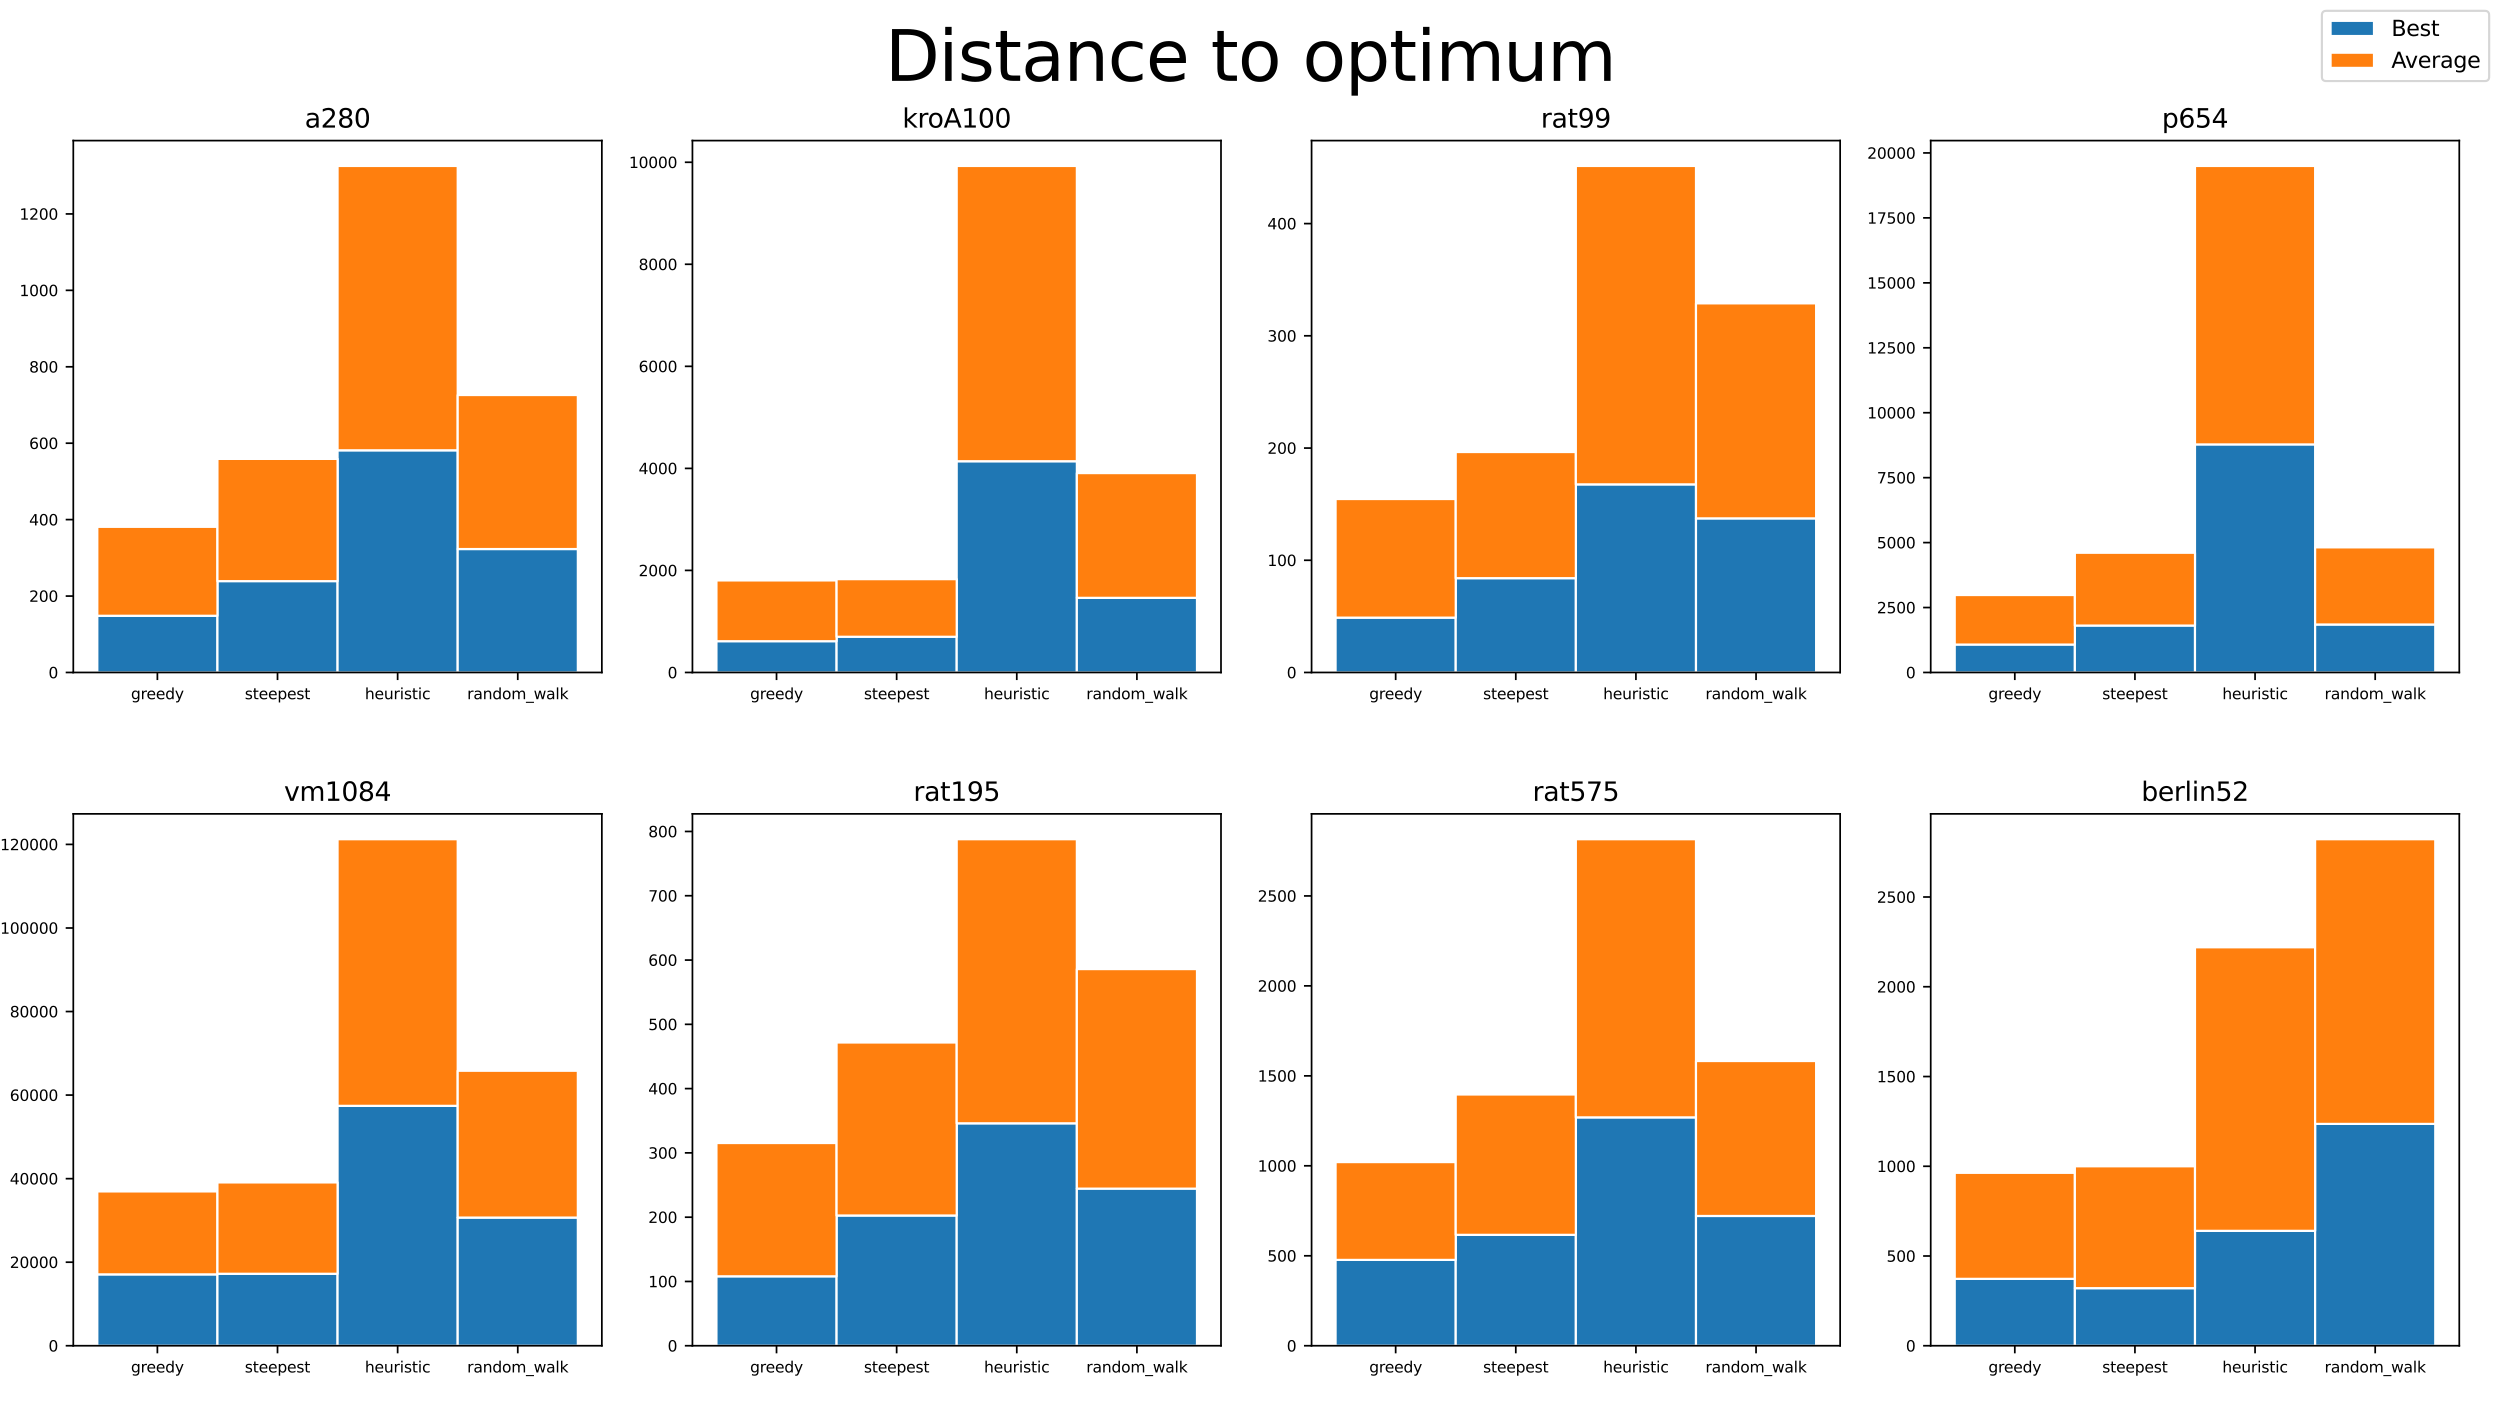 <?xml version="1.0" encoding="utf-8" standalone="no"?>
<!DOCTYPE svg PUBLIC "-//W3C//DTD SVG 1.1//EN"
  "http://www.w3.org/Graphics/SVG/1.1/DTD/svg11.dtd">
<svg xmlns:xlink="http://www.w3.org/1999/xlink" width="1152pt" height="648pt" viewBox="0 0 1152 648" xmlns="http://www.w3.org/2000/svg" version="1.1">
 <defs>
  <style type="text/css">*{stroke-linejoin: round; stroke-linecap: butt}</style>
 </defs>
 <g id="figure_1">
  <g id="patch_1">
   <path d="M 0 648 
L 1152 648 
L 1152 0 
L 0 0 
z
" style="fill: #ffffff"/>
  </g>
  <g id="axes_1">
   <g id="patch_2">
    <path d="M 33.775 309.876 
L 277.335 309.876 
L 277.335 64.8 
L 33.775 64.8 
z
" style="fill: #ffffff"/>
   </g>
   <g id="patch_3">
    <path d="M 44.846 309.876 
L 100.2 309.876 
L 100.2 283.744 
L 44.846 283.744 
z
" clip-path="url(#peebf94a769)" style="fill: #1f77b4; stroke: #ffffff; stroke-linejoin: miter"/>
   </g>
   <g id="patch_4">
    <path d="M 100.2 309.876 
L 155.555 309.876 
L 155.555 267.788 
L 100.2 267.788 
z
" clip-path="url(#peebf94a769)" style="fill: #1f77b4; stroke: #ffffff; stroke-linejoin: miter"/>
   </g>
   <g id="patch_5">
    <path d="M 155.555 309.876 
L 210.91 309.876 
L 210.91 207.504 
L 155.555 207.504 
z
" clip-path="url(#peebf94a769)" style="fill: #1f77b4; stroke: #ffffff; stroke-linejoin: miter"/>
   </g>
   <g id="patch_6">
    <path d="M 210.91 309.876 
L 266.264 309.876 
L 266.264 253.003 
L 210.91 253.003 
z
" clip-path="url(#peebf94a769)" style="fill: #1f77b4; stroke: #ffffff; stroke-linejoin: miter"/>
   </g>
   <g id="patch_7">
    <path d="M 44.846 283.744 
L 100.2 283.744 
L 100.2 242.773 
L 44.846 242.773 
z
" clip-path="url(#peebf94a769)" style="fill: #ff7f0e; stroke: #ffffff; stroke-linejoin: miter"/>
   </g>
   <g id="patch_8">
    <path d="M 100.2 267.788 
L 155.555 267.788 
L 155.555 211.481 
L 100.2 211.481 
z
" clip-path="url(#peebf94a769)" style="fill: #ff7f0e; stroke: #ffffff; stroke-linejoin: miter"/>
   </g>
   <g id="patch_9">
    <path d="M 155.555 207.504 
L 210.91 207.504 
L 210.91 76.47 
L 155.555 76.47 
z
" clip-path="url(#peebf94a769)" style="fill: #ff7f0e; stroke: #ffffff; stroke-linejoin: miter"/>
   </g>
   <g id="patch_10">
    <path d="M 210.91 253.003 
L 266.264 253.003 
L 266.264 182.043 
L 210.91 182.043 
z
" clip-path="url(#peebf94a769)" style="fill: #ff7f0e; stroke: #ffffff; stroke-linejoin: miter"/>
   </g>
   <g id="matplotlib.axis_1">
    <g id="xtick_1">
     <g id="line2d_1">
      <defs>
       <path id="m18bbbf4b28" d="M 0 0 
L 0 3.5 
" style="stroke: #000000; stroke-width: 0.8"/>
      </defs>
      <g>
       <use xlink:href="#m18bbbf4b28" x="72.523" y="309.876" style="stroke: #000000; stroke-width: 0.8"/>
      </g>
     </g>
     <g id="text_1">
      <!-- greedy -->
      <g transform="translate(60.34 322.195) scale(0.07 -0.07)">
       <defs>
        <path id="DejaVuSans-67" d="M 2906 1791 
Q 2906 2416 2648 2759 
Q 2391 3103 1925 3103 
Q 1463 3103 1205 2759 
Q 947 2416 947 1791 
Q 947 1169 1205 825 
Q 1463 481 1925 481 
Q 2391 481 2648 825 
Q 2906 1169 2906 1791 
z
M 3481 434 
Q 3481 -459 3084 -895 
Q 2688 -1331 1869 -1331 
Q 1566 -1331 1297 -1286 
Q 1028 -1241 775 -1147 
L 775 -588 
Q 1028 -725 1275 -790 
Q 1522 -856 1778 -856 
Q 2344 -856 2625 -561 
Q 2906 -266 2906 331 
L 2906 616 
Q 2728 306 2450 153 
Q 2172 0 1784 0 
Q 1141 0 747 490 
Q 353 981 353 1791 
Q 353 2603 747 3093 
Q 1141 3584 1784 3584 
Q 2172 3584 2450 3431 
Q 2728 3278 2906 2969 
L 2906 3500 
L 3481 3500 
L 3481 434 
z
" transform="scale(0.016)"/>
        <path id="DejaVuSans-72" d="M 2631 2963 
Q 2534 3019 2420 3045 
Q 2306 3072 2169 3072 
Q 1681 3072 1420 2755 
Q 1159 2438 1159 1844 
L 1159 0 
L 581 0 
L 581 3500 
L 1159 3500 
L 1159 2956 
Q 1341 3275 1631 3429 
Q 1922 3584 2338 3584 
Q 2397 3584 2469 3576 
Q 2541 3569 2628 3553 
L 2631 2963 
z
" transform="scale(0.016)"/>
        <path id="DejaVuSans-65" d="M 3597 1894 
L 3597 1613 
L 953 1613 
Q 991 1019 1311 708 
Q 1631 397 2203 397 
Q 2534 397 2845 478 
Q 3156 559 3463 722 
L 3463 178 
Q 3153 47 2828 -22 
Q 2503 -91 2169 -91 
Q 1331 -91 842 396 
Q 353 884 353 1716 
Q 353 2575 817 3079 
Q 1281 3584 2069 3584 
Q 2775 3584 3186 3129 
Q 3597 2675 3597 1894 
z
M 3022 2063 
Q 3016 2534 2758 2815 
Q 2500 3097 2075 3097 
Q 1594 3097 1305 2825 
Q 1016 2553 972 2059 
L 3022 2063 
z
" transform="scale(0.016)"/>
        <path id="DejaVuSans-64" d="M 2906 2969 
L 2906 4863 
L 3481 4863 
L 3481 0 
L 2906 0 
L 2906 525 
Q 2725 213 2448 61 
Q 2172 -91 1784 -91 
Q 1150 -91 751 415 
Q 353 922 353 1747 
Q 353 2572 751 3078 
Q 1150 3584 1784 3584 
Q 2172 3584 2448 3432 
Q 2725 3281 2906 2969 
z
M 947 1747 
Q 947 1113 1208 752 
Q 1469 391 1925 391 
Q 2381 391 2643 752 
Q 2906 1113 2906 1747 
Q 2906 2381 2643 2742 
Q 2381 3103 1925 3103 
Q 1469 3103 1208 2742 
Q 947 2381 947 1747 
z
" transform="scale(0.016)"/>
        <path id="DejaVuSans-79" d="M 2059 -325 
Q 1816 -950 1584 -1140 
Q 1353 -1331 966 -1331 
L 506 -1331 
L 506 -850 
L 844 -850 
Q 1081 -850 1212 -737 
Q 1344 -625 1503 -206 
L 1606 56 
L 191 3500 
L 800 3500 
L 1894 763 
L 2988 3500 
L 3597 3500 
L 2059 -325 
z
" transform="scale(0.016)"/>
       </defs>
       <use xlink:href="#DejaVuSans-67"/>
       <use xlink:href="#DejaVuSans-72" x="63.477"/>
       <use xlink:href="#DejaVuSans-65" x="102.34"/>
       <use xlink:href="#DejaVuSans-65" x="163.863"/>
       <use xlink:href="#DejaVuSans-64" x="225.387"/>
       <use xlink:href="#DejaVuSans-79" x="288.863"/>
      </g>
     </g>
    </g>
    <g id="xtick_2">
     <g id="line2d_2">
      <g>
       <use xlink:href="#m18bbbf4b28" x="127.878" y="309.876" style="stroke: #000000; stroke-width: 0.8"/>
      </g>
     </g>
     <g id="text_2">
      <!-- steepest -->
      <g transform="translate(112.804 322.195) scale(0.07 -0.07)">
       <defs>
        <path id="DejaVuSans-73" d="M 2834 3397 
L 2834 2853 
Q 2591 2978 2328 3040 
Q 2066 3103 1784 3103 
Q 1356 3103 1142 2972 
Q 928 2841 928 2578 
Q 928 2378 1081 2264 
Q 1234 2150 1697 2047 
L 1894 2003 
Q 2506 1872 2764 1633 
Q 3022 1394 3022 966 
Q 3022 478 2636 193 
Q 2250 -91 1575 -91 
Q 1294 -91 989 -36 
Q 684 19 347 128 
L 347 722 
Q 666 556 975 473 
Q 1284 391 1588 391 
Q 1994 391 2212 530 
Q 2431 669 2431 922 
Q 2431 1156 2273 1281 
Q 2116 1406 1581 1522 
L 1381 1569 
Q 847 1681 609 1914 
Q 372 2147 372 2553 
Q 372 3047 722 3315 
Q 1072 3584 1716 3584 
Q 2034 3584 2315 3537 
Q 2597 3491 2834 3397 
z
" transform="scale(0.016)"/>
        <path id="DejaVuSans-74" d="M 1172 4494 
L 1172 3500 
L 2356 3500 
L 2356 3053 
L 1172 3053 
L 1172 1153 
Q 1172 725 1289 603 
Q 1406 481 1766 481 
L 2356 481 
L 2356 0 
L 1766 0 
Q 1100 0 847 248 
Q 594 497 594 1153 
L 594 3053 
L 172 3053 
L 172 3500 
L 594 3500 
L 594 4494 
L 1172 4494 
z
" transform="scale(0.016)"/>
        <path id="DejaVuSans-70" d="M 1159 525 
L 1159 -1331 
L 581 -1331 
L 581 3500 
L 1159 3500 
L 1159 2969 
Q 1341 3281 1617 3432 
Q 1894 3584 2278 3584 
Q 2916 3584 3314 3078 
Q 3713 2572 3713 1747 
Q 3713 922 3314 415 
Q 2916 -91 2278 -91 
Q 1894 -91 1617 61 
Q 1341 213 1159 525 
z
M 3116 1747 
Q 3116 2381 2855 2742 
Q 2594 3103 2138 3103 
Q 1681 3103 1420 2742 
Q 1159 2381 1159 1747 
Q 1159 1113 1420 752 
Q 1681 391 2138 391 
Q 2594 391 2855 752 
Q 3116 1113 3116 1747 
z
" transform="scale(0.016)"/>
       </defs>
       <use xlink:href="#DejaVuSans-73"/>
       <use xlink:href="#DejaVuSans-74" x="52.1"/>
       <use xlink:href="#DejaVuSans-65" x="91.309"/>
       <use xlink:href="#DejaVuSans-65" x="152.832"/>
       <use xlink:href="#DejaVuSans-70" x="214.355"/>
       <use xlink:href="#DejaVuSans-65" x="277.832"/>
       <use xlink:href="#DejaVuSans-73" x="339.355"/>
       <use xlink:href="#DejaVuSans-74" x="391.455"/>
      </g>
     </g>
    </g>
    <g id="xtick_3">
     <g id="line2d_3">
      <g>
       <use xlink:href="#m18bbbf4b28" x="183.232" y="309.876" style="stroke: #000000; stroke-width: 0.8"/>
      </g>
     </g>
     <g id="text_3">
      <!-- heuristic -->
      <g transform="translate(168.139 322.195) scale(0.07 -0.07)">
       <defs>
        <path id="DejaVuSans-68" d="M 3513 2113 
L 3513 0 
L 2938 0 
L 2938 2094 
Q 2938 2591 2744 2837 
Q 2550 3084 2163 3084 
Q 1697 3084 1428 2787 
Q 1159 2491 1159 1978 
L 1159 0 
L 581 0 
L 581 4863 
L 1159 4863 
L 1159 2956 
Q 1366 3272 1645 3428 
Q 1925 3584 2291 3584 
Q 2894 3584 3203 3211 
Q 3513 2838 3513 2113 
z
" transform="scale(0.016)"/>
        <path id="DejaVuSans-75" d="M 544 1381 
L 544 3500 
L 1119 3500 
L 1119 1403 
Q 1119 906 1312 657 
Q 1506 409 1894 409 
Q 2359 409 2629 706 
Q 2900 1003 2900 1516 
L 2900 3500 
L 3475 3500 
L 3475 0 
L 2900 0 
L 2900 538 
Q 2691 219 2414 64 
Q 2138 -91 1772 -91 
Q 1169 -91 856 284 
Q 544 659 544 1381 
z
M 1991 3584 
L 1991 3584 
z
" transform="scale(0.016)"/>
        <path id="DejaVuSans-69" d="M 603 3500 
L 1178 3500 
L 1178 0 
L 603 0 
L 603 3500 
z
M 603 4863 
L 1178 4863 
L 1178 4134 
L 603 4134 
L 603 4863 
z
" transform="scale(0.016)"/>
        <path id="DejaVuSans-63" d="M 3122 3366 
L 3122 2828 
Q 2878 2963 2633 3030 
Q 2388 3097 2138 3097 
Q 1578 3097 1268 2742 
Q 959 2388 959 1747 
Q 959 1106 1268 751 
Q 1578 397 2138 397 
Q 2388 397 2633 464 
Q 2878 531 3122 666 
L 3122 134 
Q 2881 22 2623 -34 
Q 2366 -91 2075 -91 
Q 1284 -91 818 406 
Q 353 903 353 1747 
Q 353 2603 823 3093 
Q 1294 3584 2113 3584 
Q 2378 3584 2631 3529 
Q 2884 3475 3122 3366 
z
" transform="scale(0.016)"/>
       </defs>
       <use xlink:href="#DejaVuSans-68"/>
       <use xlink:href="#DejaVuSans-65" x="63.379"/>
       <use xlink:href="#DejaVuSans-75" x="124.902"/>
       <use xlink:href="#DejaVuSans-72" x="188.281"/>
       <use xlink:href="#DejaVuSans-69" x="229.395"/>
       <use xlink:href="#DejaVuSans-73" x="257.178"/>
       <use xlink:href="#DejaVuSans-74" x="309.277"/>
       <use xlink:href="#DejaVuSans-69" x="348.486"/>
       <use xlink:href="#DejaVuSans-63" x="376.27"/>
      </g>
     </g>
    </g>
    <g id="xtick_4">
     <g id="line2d_4">
      <g>
       <use xlink:href="#m18bbbf4b28" x="238.587" y="309.876" style="stroke: #000000; stroke-width: 0.8"/>
      </g>
     </g>
     <g id="text_4">
      <!-- random_walk -->
      <g transform="translate(215.256 322.195) scale(0.07 -0.07)">
       <defs>
        <path id="DejaVuSans-61" d="M 2194 1759 
Q 1497 1759 1228 1600 
Q 959 1441 959 1056 
Q 959 750 1161 570 
Q 1363 391 1709 391 
Q 2188 391 2477 730 
Q 2766 1069 2766 1631 
L 2766 1759 
L 2194 1759 
z
M 3341 1997 
L 3341 0 
L 2766 0 
L 2766 531 
Q 2569 213 2275 61 
Q 1981 -91 1556 -91 
Q 1019 -91 701 211 
Q 384 513 384 1019 
Q 384 1609 779 1909 
Q 1175 2209 1959 2209 
L 2766 2209 
L 2766 2266 
Q 2766 2663 2505 2880 
Q 2244 3097 1772 3097 
Q 1472 3097 1187 3025 
Q 903 2953 641 2809 
L 641 3341 
Q 956 3463 1253 3523 
Q 1550 3584 1831 3584 
Q 2591 3584 2966 3190 
Q 3341 2797 3341 1997 
z
" transform="scale(0.016)"/>
        <path id="DejaVuSans-6e" d="M 3513 2113 
L 3513 0 
L 2938 0 
L 2938 2094 
Q 2938 2591 2744 2837 
Q 2550 3084 2163 3084 
Q 1697 3084 1428 2787 
Q 1159 2491 1159 1978 
L 1159 0 
L 581 0 
L 581 3500 
L 1159 3500 
L 1159 2956 
Q 1366 3272 1645 3428 
Q 1925 3584 2291 3584 
Q 2894 3584 3203 3211 
Q 3513 2838 3513 2113 
z
" transform="scale(0.016)"/>
        <path id="DejaVuSans-6f" d="M 1959 3097 
Q 1497 3097 1228 2736 
Q 959 2375 959 1747 
Q 959 1119 1226 758 
Q 1494 397 1959 397 
Q 2419 397 2687 759 
Q 2956 1122 2956 1747 
Q 2956 2369 2687 2733 
Q 2419 3097 1959 3097 
z
M 1959 3584 
Q 2709 3584 3137 3096 
Q 3566 2609 3566 1747 
Q 3566 888 3137 398 
Q 2709 -91 1959 -91 
Q 1206 -91 779 398 
Q 353 888 353 1747 
Q 353 2609 779 3096 
Q 1206 3584 1959 3584 
z
" transform="scale(0.016)"/>
        <path id="DejaVuSans-6d" d="M 3328 2828 
Q 3544 3216 3844 3400 
Q 4144 3584 4550 3584 
Q 5097 3584 5394 3201 
Q 5691 2819 5691 2113 
L 5691 0 
L 5113 0 
L 5113 2094 
Q 5113 2597 4934 2840 
Q 4756 3084 4391 3084 
Q 3944 3084 3684 2787 
Q 3425 2491 3425 1978 
L 3425 0 
L 2847 0 
L 2847 2094 
Q 2847 2600 2669 2842 
Q 2491 3084 2119 3084 
Q 1678 3084 1418 2786 
Q 1159 2488 1159 1978 
L 1159 0 
L 581 0 
L 581 3500 
L 1159 3500 
L 1159 2956 
Q 1356 3278 1631 3431 
Q 1906 3584 2284 3584 
Q 2666 3584 2933 3390 
Q 3200 3197 3328 2828 
z
" transform="scale(0.016)"/>
        <path id="DejaVuSans-5f" d="M 3263 -1063 
L 3263 -1509 
L -63 -1509 
L -63 -1063 
L 3263 -1063 
z
" transform="scale(0.016)"/>
        <path id="DejaVuSans-77" d="M 269 3500 
L 844 3500 
L 1563 769 
L 2278 3500 
L 2956 3500 
L 3675 769 
L 4391 3500 
L 4966 3500 
L 4050 0 
L 3372 0 
L 2619 2869 
L 1863 0 
L 1184 0 
L 269 3500 
z
" transform="scale(0.016)"/>
        <path id="DejaVuSans-6c" d="M 603 4863 
L 1178 4863 
L 1178 0 
L 603 0 
L 603 4863 
z
" transform="scale(0.016)"/>
        <path id="DejaVuSans-6b" d="M 581 4863 
L 1159 4863 
L 1159 1991 
L 2875 3500 
L 3609 3500 
L 1753 1863 
L 3688 0 
L 2938 0 
L 1159 1709 
L 1159 0 
L 581 0 
L 581 4863 
z
" transform="scale(0.016)"/>
       </defs>
       <use xlink:href="#DejaVuSans-72"/>
       <use xlink:href="#DejaVuSans-61" x="41.113"/>
       <use xlink:href="#DejaVuSans-6e" x="102.393"/>
       <use xlink:href="#DejaVuSans-64" x="165.771"/>
       <use xlink:href="#DejaVuSans-6f" x="229.248"/>
       <use xlink:href="#DejaVuSans-6d" x="290.43"/>
       <use xlink:href="#DejaVuSans-5f" x="387.842"/>
       <use xlink:href="#DejaVuSans-77" x="437.842"/>
       <use xlink:href="#DejaVuSans-61" x="519.629"/>
       <use xlink:href="#DejaVuSans-6c" x="580.908"/>
       <use xlink:href="#DejaVuSans-6b" x="608.691"/>
      </g>
     </g>
    </g>
   </g>
   <g id="matplotlib.axis_2">
    <g id="ytick_1">
     <g id="line2d_5">
      <defs>
       <path id="m627c5bd775" d="M 0 0 
L -3.5 0 
" style="stroke: #000000; stroke-width: 0.8"/>
      </defs>
      <g>
       <use xlink:href="#m627c5bd775" x="33.775" y="309.876" style="stroke: #000000; stroke-width: 0.8"/>
      </g>
     </g>
     <g id="text_5">
      <!-- 0 -->
      <g transform="translate(22.321 312.536) scale(0.07 -0.07)">
       <defs>
        <path id="DejaVuSans-30" d="M 2034 4250 
Q 1547 4250 1301 3770 
Q 1056 3291 1056 2328 
Q 1056 1369 1301 889 
Q 1547 409 2034 409 
Q 2525 409 2770 889 
Q 3016 1369 3016 2328 
Q 3016 3291 2770 3770 
Q 2525 4250 2034 4250 
z
M 2034 4750 
Q 2819 4750 3233 4129 
Q 3647 3509 3647 2328 
Q 3647 1150 3233 529 
Q 2819 -91 2034 -91 
Q 1250 -91 836 529 
Q 422 1150 422 2328 
Q 422 3509 836 4129 
Q 1250 4750 2034 4750 
z
" transform="scale(0.016)"/>
       </defs>
       <use xlink:href="#DejaVuSans-30"/>
      </g>
     </g>
    </g>
    <g id="ytick_2">
     <g id="line2d_6">
      <g>
       <use xlink:href="#m627c5bd775" x="33.775" y="274.66" style="stroke: #000000; stroke-width: 0.8"/>
      </g>
     </g>
     <g id="text_6">
      <!-- 200 -->
      <g transform="translate(13.414 277.319) scale(0.07 -0.07)">
       <defs>
        <path id="DejaVuSans-32" d="M 1228 531 
L 3431 531 
L 3431 0 
L 469 0 
L 469 531 
Q 828 903 1448 1529 
Q 2069 2156 2228 2338 
Q 2531 2678 2651 2914 
Q 2772 3150 2772 3378 
Q 2772 3750 2511 3984 
Q 2250 4219 1831 4219 
Q 1534 4219 1204 4116 
Q 875 4013 500 3803 
L 500 4441 
Q 881 4594 1212 4672 
Q 1544 4750 1819 4750 
Q 2544 4750 2975 4387 
Q 3406 4025 3406 3419 
Q 3406 3131 3298 2873 
Q 3191 2616 2906 2266 
Q 2828 2175 2409 1742 
Q 1991 1309 1228 531 
z
" transform="scale(0.016)"/>
       </defs>
       <use xlink:href="#DejaVuSans-32"/>
       <use xlink:href="#DejaVuSans-30" x="63.623"/>
       <use xlink:href="#DejaVuSans-30" x="127.246"/>
      </g>
     </g>
    </g>
    <g id="ytick_3">
     <g id="line2d_7">
      <g>
       <use xlink:href="#m627c5bd775" x="33.775" y="239.444" style="stroke: #000000; stroke-width: 0.8"/>
      </g>
     </g>
     <g id="text_7">
      <!-- 400 -->
      <g transform="translate(13.414 242.103) scale(0.07 -0.07)">
       <defs>
        <path id="DejaVuSans-34" d="M 2419 4116 
L 825 1625 
L 2419 1625 
L 2419 4116 
z
M 2253 4666 
L 3047 4666 
L 3047 1625 
L 3713 1625 
L 3713 1100 
L 3047 1100 
L 3047 0 
L 2419 0 
L 2419 1100 
L 313 1100 
L 313 1709 
L 2253 4666 
z
" transform="scale(0.016)"/>
       </defs>
       <use xlink:href="#DejaVuSans-34"/>
       <use xlink:href="#DejaVuSans-30" x="63.623"/>
       <use xlink:href="#DejaVuSans-30" x="127.246"/>
      </g>
     </g>
    </g>
    <g id="ytick_4">
     <g id="line2d_8">
      <g>
       <use xlink:href="#m627c5bd775" x="33.775" y="204.227" style="stroke: #000000; stroke-width: 0.8"/>
      </g>
     </g>
     <g id="text_8">
      <!-- 600 -->
      <g transform="translate(13.414 206.887) scale(0.07 -0.07)">
       <defs>
        <path id="DejaVuSans-36" d="M 2113 2584 
Q 1688 2584 1439 2293 
Q 1191 2003 1191 1497 
Q 1191 994 1439 701 
Q 1688 409 2113 409 
Q 2538 409 2786 701 
Q 3034 994 3034 1497 
Q 3034 2003 2786 2293 
Q 2538 2584 2113 2584 
z
M 3366 4563 
L 3366 3988 
Q 3128 4100 2886 4159 
Q 2644 4219 2406 4219 
Q 1781 4219 1451 3797 
Q 1122 3375 1075 2522 
Q 1259 2794 1537 2939 
Q 1816 3084 2150 3084 
Q 2853 3084 3261 2657 
Q 3669 2231 3669 1497 
Q 3669 778 3244 343 
Q 2819 -91 2113 -91 
Q 1303 -91 875 529 
Q 447 1150 447 2328 
Q 447 3434 972 4092 
Q 1497 4750 2381 4750 
Q 2619 4750 2861 4703 
Q 3103 4656 3366 4563 
z
" transform="scale(0.016)"/>
       </defs>
       <use xlink:href="#DejaVuSans-36"/>
       <use xlink:href="#DejaVuSans-30" x="63.623"/>
       <use xlink:href="#DejaVuSans-30" x="127.246"/>
      </g>
     </g>
    </g>
    <g id="ytick_5">
     <g id="line2d_9">
      <g>
       <use xlink:href="#m627c5bd775" x="33.775" y="169.011" style="stroke: #000000; stroke-width: 0.8"/>
      </g>
     </g>
     <g id="text_9">
      <!-- 800 -->
      <g transform="translate(13.414 171.67) scale(0.07 -0.07)">
       <defs>
        <path id="DejaVuSans-38" d="M 2034 2216 
Q 1584 2216 1326 1975 
Q 1069 1734 1069 1313 
Q 1069 891 1326 650 
Q 1584 409 2034 409 
Q 2484 409 2743 651 
Q 3003 894 3003 1313 
Q 3003 1734 2745 1975 
Q 2488 2216 2034 2216 
z
M 1403 2484 
Q 997 2584 770 2862 
Q 544 3141 544 3541 
Q 544 4100 942 4425 
Q 1341 4750 2034 4750 
Q 2731 4750 3128 4425 
Q 3525 4100 3525 3541 
Q 3525 3141 3298 2862 
Q 3072 2584 2669 2484 
Q 3125 2378 3379 2068 
Q 3634 1759 3634 1313 
Q 3634 634 3220 271 
Q 2806 -91 2034 -91 
Q 1263 -91 848 271 
Q 434 634 434 1313 
Q 434 1759 690 2068 
Q 947 2378 1403 2484 
z
M 1172 3481 
Q 1172 3119 1398 2916 
Q 1625 2713 2034 2713 
Q 2441 2713 2670 2916 
Q 2900 3119 2900 3481 
Q 2900 3844 2670 4047 
Q 2441 4250 2034 4250 
Q 1625 4250 1398 4047 
Q 1172 3844 1172 3481 
z
" transform="scale(0.016)"/>
       </defs>
       <use xlink:href="#DejaVuSans-38"/>
       <use xlink:href="#DejaVuSans-30" x="63.623"/>
       <use xlink:href="#DejaVuSans-30" x="127.246"/>
      </g>
     </g>
    </g>
    <g id="ytick_6">
     <g id="line2d_10">
      <g>
       <use xlink:href="#m627c5bd775" x="33.775" y="133.795" style="stroke: #000000; stroke-width: 0.8"/>
      </g>
     </g>
     <g id="text_10">
      <!-- 1000 -->
      <g transform="translate(8.96 136.454) scale(0.07 -0.07)">
       <defs>
        <path id="DejaVuSans-31" d="M 794 531 
L 1825 531 
L 1825 4091 
L 703 3866 
L 703 4441 
L 1819 4666 
L 2450 4666 
L 2450 531 
L 3481 531 
L 3481 0 
L 794 0 
L 794 531 
z
" transform="scale(0.016)"/>
       </defs>
       <use xlink:href="#DejaVuSans-31"/>
       <use xlink:href="#DejaVuSans-30" x="63.623"/>
       <use xlink:href="#DejaVuSans-30" x="127.246"/>
       <use xlink:href="#DejaVuSans-30" x="190.869"/>
      </g>
     </g>
    </g>
    <g id="ytick_7">
     <g id="line2d_11">
      <g>
       <use xlink:href="#m627c5bd775" x="33.775" y="98.578" style="stroke: #000000; stroke-width: 0.8"/>
      </g>
     </g>
     <g id="text_11">
      <!-- 1200 -->
      <g transform="translate(8.96 101.238) scale(0.07 -0.07)">
       <use xlink:href="#DejaVuSans-31"/>
       <use xlink:href="#DejaVuSans-32" x="63.623"/>
       <use xlink:href="#DejaVuSans-30" x="127.246"/>
       <use xlink:href="#DejaVuSans-30" x="190.869"/>
      </g>
     </g>
    </g>
   </g>
   <g id="patch_11">
    <path d="M 33.775 309.876 
L 33.775 64.8 
" style="fill: none; stroke: #000000; stroke-width: 0.8; stroke-linejoin: miter; stroke-linecap: square"/>
   </g>
   <g id="patch_12">
    <path d="M 277.335 309.876 
L 277.335 64.8 
" style="fill: none; stroke: #000000; stroke-width: 0.8; stroke-linejoin: miter; stroke-linecap: square"/>
   </g>
   <g id="patch_13">
    <path d="M 33.775 309.876 
L 277.335 309.876 
" style="fill: none; stroke: #000000; stroke-width: 0.8; stroke-linejoin: miter; stroke-linecap: square"/>
   </g>
   <g id="patch_14">
    <path d="M 33.775 64.8 
L 277.335 64.8 
" style="fill: none; stroke: #000000; stroke-width: 0.8; stroke-linejoin: miter; stroke-linecap: square"/>
   </g>
   <g id="text_12">
    <!-- a280 -->
    <g transform="translate(140.426 58.8) scale(0.12 -0.12)">
     <use xlink:href="#DejaVuSans-61"/>
     <use xlink:href="#DejaVuSans-32" x="61.279"/>
     <use xlink:href="#DejaVuSans-38" x="124.902"/>
     <use xlink:href="#DejaVuSans-30" x="188.525"/>
    </g>
   </g>
  </g>
  <g id="axes_2">
   <g id="patch_15">
    <path d="M 319.075 309.876 
L 562.635 309.876 
L 562.635 64.8 
L 319.075 64.8 
z
" style="fill: #ffffff"/>
   </g>
   <g id="patch_16">
    <path d="M 330.146 309.876 
L 385.5 309.876 
L 385.5 295.46 
L 330.146 295.46 
z
" clip-path="url(#pc217de991f)" style="fill: #1f77b4; stroke: #ffffff; stroke-linejoin: miter"/>
   </g>
   <g id="patch_17">
    <path d="M 385.5 309.876 
L 440.855 309.876 
L 440.855 293.41 
L 385.5 293.41 
z
" clip-path="url(#pc217de991f)" style="fill: #1f77b4; stroke: #ffffff; stroke-linejoin: miter"/>
   </g>
   <g id="patch_18">
    <path d="M 440.855 309.876 
L 496.21 309.876 
L 496.21 212.543 
L 440.855 212.543 
z
" clip-path="url(#pc217de991f)" style="fill: #1f77b4; stroke: #ffffff; stroke-linejoin: miter"/>
   </g>
   <g id="patch_19">
    <path d="M 496.21 309.876 
L 551.564 309.876 
L 551.564 275.483 
L 496.21 275.483 
z
" clip-path="url(#pc217de991f)" style="fill: #1f77b4; stroke: #ffffff; stroke-linejoin: miter"/>
   </g>
   <g id="patch_20">
    <path d="M 330.146 295.46 
L 385.5 295.46 
L 385.5 267.456 
L 330.146 267.456 
z
" clip-path="url(#pc217de991f)" style="fill: #ff7f0e; stroke: #ffffff; stroke-linejoin: miter"/>
   </g>
   <g id="patch_21">
    <path d="M 385.5 293.41 
L 440.855 293.41 
L 440.855 266.894 
L 385.5 266.894 
z
" clip-path="url(#pc217de991f)" style="fill: #ff7f0e; stroke: #ffffff; stroke-linejoin: miter"/>
   </g>
   <g id="patch_22">
    <path d="M 440.855 212.543 
L 496.21 212.543 
L 496.21 76.47 
L 440.855 76.47 
z
" clip-path="url(#pc217de991f)" style="fill: #ff7f0e; stroke: #ffffff; stroke-linejoin: miter"/>
   </g>
   <g id="patch_23">
    <path d="M 496.21 275.483 
L 551.564 275.483 
L 551.564 217.996 
L 496.21 217.996 
z
" clip-path="url(#pc217de991f)" style="fill: #ff7f0e; stroke: #ffffff; stroke-linejoin: miter"/>
   </g>
   <g id="matplotlib.axis_3">
    <g id="xtick_5">
     <g id="line2d_12">
      <g>
       <use xlink:href="#m18bbbf4b28" x="357.823" y="309.876" style="stroke: #000000; stroke-width: 0.8"/>
      </g>
     </g>
     <g id="text_13">
      <!-- greedy -->
      <g transform="translate(345.64 322.195) scale(0.07 -0.07)">
       <use xlink:href="#DejaVuSans-67"/>
       <use xlink:href="#DejaVuSans-72" x="63.477"/>
       <use xlink:href="#DejaVuSans-65" x="102.34"/>
       <use xlink:href="#DejaVuSans-65" x="163.863"/>
       <use xlink:href="#DejaVuSans-64" x="225.387"/>
       <use xlink:href="#DejaVuSans-79" x="288.863"/>
      </g>
     </g>
    </g>
    <g id="xtick_6">
     <g id="line2d_13">
      <g>
       <use xlink:href="#m18bbbf4b28" x="413.178" y="309.876" style="stroke: #000000; stroke-width: 0.8"/>
      </g>
     </g>
     <g id="text_14">
      <!-- steepest -->
      <g transform="translate(398.104 322.195) scale(0.07 -0.07)">
       <use xlink:href="#DejaVuSans-73"/>
       <use xlink:href="#DejaVuSans-74" x="52.1"/>
       <use xlink:href="#DejaVuSans-65" x="91.309"/>
       <use xlink:href="#DejaVuSans-65" x="152.832"/>
       <use xlink:href="#DejaVuSans-70" x="214.355"/>
       <use xlink:href="#DejaVuSans-65" x="277.832"/>
       <use xlink:href="#DejaVuSans-73" x="339.355"/>
       <use xlink:href="#DejaVuSans-74" x="391.455"/>
      </g>
     </g>
    </g>
    <g id="xtick_7">
     <g id="line2d_14">
      <g>
       <use xlink:href="#m18bbbf4b28" x="468.532" y="309.876" style="stroke: #000000; stroke-width: 0.8"/>
      </g>
     </g>
     <g id="text_15">
      <!-- heuristic -->
      <g transform="translate(453.439 322.195) scale(0.07 -0.07)">
       <use xlink:href="#DejaVuSans-68"/>
       <use xlink:href="#DejaVuSans-65" x="63.379"/>
       <use xlink:href="#DejaVuSans-75" x="124.902"/>
       <use xlink:href="#DejaVuSans-72" x="188.281"/>
       <use xlink:href="#DejaVuSans-69" x="229.395"/>
       <use xlink:href="#DejaVuSans-73" x="257.178"/>
       <use xlink:href="#DejaVuSans-74" x="309.277"/>
       <use xlink:href="#DejaVuSans-69" x="348.486"/>
       <use xlink:href="#DejaVuSans-63" x="376.27"/>
      </g>
     </g>
    </g>
    <g id="xtick_8">
     <g id="line2d_15">
      <g>
       <use xlink:href="#m18bbbf4b28" x="523.887" y="309.876" style="stroke: #000000; stroke-width: 0.8"/>
      </g>
     </g>
     <g id="text_16">
      <!-- random_walk -->
      <g transform="translate(500.556 322.195) scale(0.07 -0.07)">
       <use xlink:href="#DejaVuSans-72"/>
       <use xlink:href="#DejaVuSans-61" x="41.113"/>
       <use xlink:href="#DejaVuSans-6e" x="102.393"/>
       <use xlink:href="#DejaVuSans-64" x="165.771"/>
       <use xlink:href="#DejaVuSans-6f" x="229.248"/>
       <use xlink:href="#DejaVuSans-6d" x="290.43"/>
       <use xlink:href="#DejaVuSans-5f" x="387.842"/>
       <use xlink:href="#DejaVuSans-77" x="437.842"/>
       <use xlink:href="#DejaVuSans-61" x="519.629"/>
       <use xlink:href="#DejaVuSans-6c" x="580.908"/>
       <use xlink:href="#DejaVuSans-6b" x="608.691"/>
      </g>
     </g>
    </g>
   </g>
   <g id="matplotlib.axis_4">
    <g id="ytick_8">
     <g id="line2d_16">
      <g>
       <use xlink:href="#m627c5bd775" x="319.075" y="309.876" style="stroke: #000000; stroke-width: 0.8"/>
      </g>
     </g>
     <g id="text_17">
      <!-- 0 -->
      <g transform="translate(307.621 312.536) scale(0.07 -0.07)">
       <use xlink:href="#DejaVuSans-30"/>
      </g>
     </g>
    </g>
    <g id="ytick_9">
     <g id="line2d_17">
      <g>
       <use xlink:href="#m627c5bd775" x="319.075" y="262.853" style="stroke: #000000; stroke-width: 0.8"/>
      </g>
     </g>
     <g id="text_18">
      <!-- 2000 -->
      <g transform="translate(294.26 265.513) scale(0.07 -0.07)">
       <use xlink:href="#DejaVuSans-32"/>
       <use xlink:href="#DejaVuSans-30" x="63.623"/>
       <use xlink:href="#DejaVuSans-30" x="127.246"/>
       <use xlink:href="#DejaVuSans-30" x="190.869"/>
      </g>
     </g>
    </g>
    <g id="ytick_10">
     <g id="line2d_18">
      <g>
       <use xlink:href="#m627c5bd775" x="319.075" y="215.831" style="stroke: #000000; stroke-width: 0.8"/>
      </g>
     </g>
     <g id="text_19">
      <!-- 4000 -->
      <g transform="translate(294.26 218.49) scale(0.07 -0.07)">
       <use xlink:href="#DejaVuSans-34"/>
       <use xlink:href="#DejaVuSans-30" x="63.623"/>
       <use xlink:href="#DejaVuSans-30" x="127.246"/>
       <use xlink:href="#DejaVuSans-30" x="190.869"/>
      </g>
     </g>
    </g>
    <g id="ytick_11">
     <g id="line2d_19">
      <g>
       <use xlink:href="#m627c5bd775" x="319.075" y="168.808" style="stroke: #000000; stroke-width: 0.8"/>
      </g>
     </g>
     <g id="text_20">
      <!-- 6000 -->
      <g transform="translate(294.26 171.468) scale(0.07 -0.07)">
       <use xlink:href="#DejaVuSans-36"/>
       <use xlink:href="#DejaVuSans-30" x="63.623"/>
       <use xlink:href="#DejaVuSans-30" x="127.246"/>
       <use xlink:href="#DejaVuSans-30" x="190.869"/>
      </g>
     </g>
    </g>
    <g id="ytick_12">
     <g id="line2d_20">
      <g>
       <use xlink:href="#m627c5bd775" x="319.075" y="121.785" style="stroke: #000000; stroke-width: 0.8"/>
      </g>
     </g>
     <g id="text_21">
      <!-- 8000 -->
      <g transform="translate(294.26 124.445) scale(0.07 -0.07)">
       <use xlink:href="#DejaVuSans-38"/>
       <use xlink:href="#DejaVuSans-30" x="63.623"/>
       <use xlink:href="#DejaVuSans-30" x="127.246"/>
       <use xlink:href="#DejaVuSans-30" x="190.869"/>
      </g>
     </g>
    </g>
    <g id="ytick_13">
     <g id="line2d_21">
      <g>
       <use xlink:href="#m627c5bd775" x="319.075" y="74.763" style="stroke: #000000; stroke-width: 0.8"/>
      </g>
     </g>
     <g id="text_22">
      <!-- 10000 -->
      <g transform="translate(289.806 77.422) scale(0.07 -0.07)">
       <use xlink:href="#DejaVuSans-31"/>
       <use xlink:href="#DejaVuSans-30" x="63.623"/>
       <use xlink:href="#DejaVuSans-30" x="127.246"/>
       <use xlink:href="#DejaVuSans-30" x="190.869"/>
       <use xlink:href="#DejaVuSans-30" x="254.492"/>
      </g>
     </g>
    </g>
   </g>
   <g id="patch_24">
    <path d="M 319.075 309.876 
L 319.075 64.8 
" style="fill: none; stroke: #000000; stroke-width: 0.8; stroke-linejoin: miter; stroke-linecap: square"/>
   </g>
   <g id="patch_25">
    <path d="M 562.635 309.876 
L 562.635 64.8 
" style="fill: none; stroke: #000000; stroke-width: 0.8; stroke-linejoin: miter; stroke-linecap: square"/>
   </g>
   <g id="patch_26">
    <path d="M 319.075 309.876 
L 562.635 309.876 
" style="fill: none; stroke: #000000; stroke-width: 0.8; stroke-linejoin: miter; stroke-linecap: square"/>
   </g>
   <g id="patch_27">
    <path d="M 319.075 64.8 
L 562.635 64.8 
" style="fill: none; stroke: #000000; stroke-width: 0.8; stroke-linejoin: miter; stroke-linecap: square"/>
   </g>
   <g id="text_23">
    <!-- kroA100 -->
    <g transform="translate(415.821 58.8) scale(0.12 -0.12)">
     <defs>
      <path id="DejaVuSans-41" d="M 2188 4044 
L 1331 1722 
L 3047 1722 
L 2188 4044 
z
M 1831 4666 
L 2547 4666 
L 4325 0 
L 3669 0 
L 3244 1197 
L 1141 1197 
L 716 0 
L 50 0 
L 1831 4666 
z
" transform="scale(0.016)"/>
     </defs>
     <use xlink:href="#DejaVuSans-6b"/>
     <use xlink:href="#DejaVuSans-72" x="57.91"/>
     <use xlink:href="#DejaVuSans-6f" x="96.773"/>
     <use xlink:href="#DejaVuSans-41" x="157.955"/>
     <use xlink:href="#DejaVuSans-31" x="226.363"/>
     <use xlink:href="#DejaVuSans-30" x="289.986"/>
     <use xlink:href="#DejaVuSans-30" x="353.609"/>
    </g>
   </g>
  </g>
  <g id="axes_3">
   <g id="patch_28">
    <path d="M 604.375 309.876 
L 847.935 309.876 
L 847.935 64.8 
L 604.375 64.8 
z
" style="fill: #ffffff"/>
   </g>
   <g id="patch_29">
    <path d="M 615.446 309.876 
L 670.8 309.876 
L 670.8 284.614 
L 615.446 284.614 
z
" clip-path="url(#p478babc37c)" style="fill: #1f77b4; stroke: #ffffff; stroke-linejoin: miter"/>
   </g>
   <g id="patch_30">
    <path d="M 670.8 309.876 
L 726.155 309.876 
L 726.155 266.426 
L 670.8 266.426 
z
" clip-path="url(#p478babc37c)" style="fill: #1f77b4; stroke: #ffffff; stroke-linejoin: miter"/>
   </g>
   <g id="patch_31">
    <path d="M 726.155 309.876 
L 781.51 309.876 
L 781.51 223.193 
L 726.155 223.193 
z
" clip-path="url(#p478babc37c)" style="fill: #1f77b4; stroke: #ffffff; stroke-linejoin: miter"/>
   </g>
   <g id="patch_32">
    <path d="M 781.51 309.876 
L 836.864 309.876 
L 836.864 238.854 
L 781.51 238.854 
z
" clip-path="url(#p478babc37c)" style="fill: #1f77b4; stroke: #ffffff; stroke-linejoin: miter"/>
   </g>
   <g id="patch_33">
    <path d="M 615.446 284.614 
L 670.8 284.614 
L 670.8 229.962 
L 615.446 229.962 
z
" clip-path="url(#p478babc37c)" style="fill: #ff7f0e; stroke: #ffffff; stroke-linejoin: miter"/>
   </g>
   <g id="patch_34">
    <path d="M 670.8 266.426 
L 726.155 266.426 
L 726.155 208.304 
L 670.8 208.304 
z
" clip-path="url(#p478babc37c)" style="fill: #ff7f0e; stroke: #ffffff; stroke-linejoin: miter"/>
   </g>
   <g id="patch_35">
    <path d="M 726.155 223.193 
L 781.51 223.193 
L 781.51 76.47 
L 726.155 76.47 
z
" clip-path="url(#p478babc37c)" style="fill: #ff7f0e; stroke: #ffffff; stroke-linejoin: miter"/>
   </g>
   <g id="patch_36">
    <path d="M 781.51 238.854 
L 836.864 238.854 
L 836.864 139.8 
L 781.51 139.8 
z
" clip-path="url(#p478babc37c)" style="fill: #ff7f0e; stroke: #ffffff; stroke-linejoin: miter"/>
   </g>
   <g id="matplotlib.axis_5">
    <g id="xtick_9">
     <g id="line2d_22">
      <g>
       <use xlink:href="#m18bbbf4b28" x="643.123" y="309.876" style="stroke: #000000; stroke-width: 0.8"/>
      </g>
     </g>
     <g id="text_24">
      <!-- greedy -->
      <g transform="translate(630.94 322.195) scale(0.07 -0.07)">
       <use xlink:href="#DejaVuSans-67"/>
       <use xlink:href="#DejaVuSans-72" x="63.477"/>
       <use xlink:href="#DejaVuSans-65" x="102.34"/>
       <use xlink:href="#DejaVuSans-65" x="163.863"/>
       <use xlink:href="#DejaVuSans-64" x="225.387"/>
       <use xlink:href="#DejaVuSans-79" x="288.863"/>
      </g>
     </g>
    </g>
    <g id="xtick_10">
     <g id="line2d_23">
      <g>
       <use xlink:href="#m18bbbf4b28" x="698.478" y="309.876" style="stroke: #000000; stroke-width: 0.8"/>
      </g>
     </g>
     <g id="text_25">
      <!-- steepest -->
      <g transform="translate(683.404 322.195) scale(0.07 -0.07)">
       <use xlink:href="#DejaVuSans-73"/>
       <use xlink:href="#DejaVuSans-74" x="52.1"/>
       <use xlink:href="#DejaVuSans-65" x="91.309"/>
       <use xlink:href="#DejaVuSans-65" x="152.832"/>
       <use xlink:href="#DejaVuSans-70" x="214.355"/>
       <use xlink:href="#DejaVuSans-65" x="277.832"/>
       <use xlink:href="#DejaVuSans-73" x="339.355"/>
       <use xlink:href="#DejaVuSans-74" x="391.455"/>
      </g>
     </g>
    </g>
    <g id="xtick_11">
     <g id="line2d_24">
      <g>
       <use xlink:href="#m18bbbf4b28" x="753.832" y="309.876" style="stroke: #000000; stroke-width: 0.8"/>
      </g>
     </g>
     <g id="text_26">
      <!-- heuristic -->
      <g transform="translate(738.739 322.195) scale(0.07 -0.07)">
       <use xlink:href="#DejaVuSans-68"/>
       <use xlink:href="#DejaVuSans-65" x="63.379"/>
       <use xlink:href="#DejaVuSans-75" x="124.902"/>
       <use xlink:href="#DejaVuSans-72" x="188.281"/>
       <use xlink:href="#DejaVuSans-69" x="229.395"/>
       <use xlink:href="#DejaVuSans-73" x="257.178"/>
       <use xlink:href="#DejaVuSans-74" x="309.277"/>
       <use xlink:href="#DejaVuSans-69" x="348.486"/>
       <use xlink:href="#DejaVuSans-63" x="376.27"/>
      </g>
     </g>
    </g>
    <g id="xtick_12">
     <g id="line2d_25">
      <g>
       <use xlink:href="#m18bbbf4b28" x="809.187" y="309.876" style="stroke: #000000; stroke-width: 0.8"/>
      </g>
     </g>
     <g id="text_27">
      <!-- random_walk -->
      <g transform="translate(785.856 322.195) scale(0.07 -0.07)">
       <use xlink:href="#DejaVuSans-72"/>
       <use xlink:href="#DejaVuSans-61" x="41.113"/>
       <use xlink:href="#DejaVuSans-6e" x="102.393"/>
       <use xlink:href="#DejaVuSans-64" x="165.771"/>
       <use xlink:href="#DejaVuSans-6f" x="229.248"/>
       <use xlink:href="#DejaVuSans-6d" x="290.43"/>
       <use xlink:href="#DejaVuSans-5f" x="387.842"/>
       <use xlink:href="#DejaVuSans-77" x="437.842"/>
       <use xlink:href="#DejaVuSans-61" x="519.629"/>
       <use xlink:href="#DejaVuSans-6c" x="580.908"/>
       <use xlink:href="#DejaVuSans-6b" x="608.691"/>
      </g>
     </g>
    </g>
   </g>
   <g id="matplotlib.axis_6">
    <g id="ytick_14">
     <g id="line2d_26">
      <g>
       <use xlink:href="#m627c5bd775" x="604.375" y="309.876" style="stroke: #000000; stroke-width: 0.8"/>
      </g>
     </g>
     <g id="text_28">
      <!-- 0 -->
      <g transform="translate(592.921 312.536) scale(0.07 -0.07)">
       <use xlink:href="#DejaVuSans-30"/>
      </g>
     </g>
    </g>
    <g id="ytick_15">
     <g id="line2d_27">
      <g>
       <use xlink:href="#m627c5bd775" x="604.375" y="258.165" style="stroke: #000000; stroke-width: 0.8"/>
      </g>
     </g>
     <g id="text_29">
      <!-- 100 -->
      <g transform="translate(584.014 260.825) scale(0.07 -0.07)">
       <use xlink:href="#DejaVuSans-31"/>
       <use xlink:href="#DejaVuSans-30" x="63.623"/>
       <use xlink:href="#DejaVuSans-30" x="127.246"/>
      </g>
     </g>
    </g>
    <g id="ytick_16">
     <g id="line2d_28">
      <g>
       <use xlink:href="#m627c5bd775" x="604.375" y="206.454" style="stroke: #000000; stroke-width: 0.8"/>
      </g>
     </g>
     <g id="text_30">
      <!-- 200 -->
      <g transform="translate(584.014 209.113) scale(0.07 -0.07)">
       <use xlink:href="#DejaVuSans-32"/>
       <use xlink:href="#DejaVuSans-30" x="63.623"/>
       <use xlink:href="#DejaVuSans-30" x="127.246"/>
      </g>
     </g>
    </g>
    <g id="ytick_17">
     <g id="line2d_29">
      <g>
       <use xlink:href="#m627c5bd775" x="604.375" y="154.743" style="stroke: #000000; stroke-width: 0.8"/>
      </g>
     </g>
     <g id="text_31">
      <!-- 300 -->
      <g transform="translate(584.014 157.402) scale(0.07 -0.07)">
       <defs>
        <path id="DejaVuSans-33" d="M 2597 2516 
Q 3050 2419 3304 2112 
Q 3559 1806 3559 1356 
Q 3559 666 3084 287 
Q 2609 -91 1734 -91 
Q 1441 -91 1130 -33 
Q 819 25 488 141 
L 488 750 
Q 750 597 1062 519 
Q 1375 441 1716 441 
Q 2309 441 2620 675 
Q 2931 909 2931 1356 
Q 2931 1769 2642 2001 
Q 2353 2234 1838 2234 
L 1294 2234 
L 1294 2753 
L 1863 2753 
Q 2328 2753 2575 2939 
Q 2822 3125 2822 3475 
Q 2822 3834 2567 4026 
Q 2313 4219 1838 4219 
Q 1578 4219 1281 4162 
Q 984 4106 628 3988 
L 628 4550 
Q 988 4650 1302 4700 
Q 1616 4750 1894 4750 
Q 2613 4750 3031 4423 
Q 3450 4097 3450 3541 
Q 3450 3153 3228 2886 
Q 3006 2619 2597 2516 
z
" transform="scale(0.016)"/>
       </defs>
       <use xlink:href="#DejaVuSans-33"/>
       <use xlink:href="#DejaVuSans-30" x="63.623"/>
       <use xlink:href="#DejaVuSans-30" x="127.246"/>
      </g>
     </g>
    </g>
    <g id="ytick_18">
     <g id="line2d_30">
      <g>
       <use xlink:href="#m627c5bd775" x="604.375" y="103.032" style="stroke: #000000; stroke-width: 0.8"/>
      </g>
     </g>
     <g id="text_32">
      <!-- 400 -->
      <g transform="translate(584.014 105.691) scale(0.07 -0.07)">
       <use xlink:href="#DejaVuSans-34"/>
       <use xlink:href="#DejaVuSans-30" x="63.623"/>
       <use xlink:href="#DejaVuSans-30" x="127.246"/>
      </g>
     </g>
    </g>
   </g>
   <g id="patch_37">
    <path d="M 604.375 309.876 
L 604.375 64.8 
" style="fill: none; stroke: #000000; stroke-width: 0.8; stroke-linejoin: miter; stroke-linecap: square"/>
   </g>
   <g id="patch_38">
    <path d="M 847.935 309.876 
L 847.935 64.8 
" style="fill: none; stroke: #000000; stroke-width: 0.8; stroke-linejoin: miter; stroke-linecap: square"/>
   </g>
   <g id="patch_39">
    <path d="M 604.375 309.876 
L 847.935 309.876 
" style="fill: none; stroke: #000000; stroke-width: 0.8; stroke-linejoin: miter; stroke-linecap: square"/>
   </g>
   <g id="patch_40">
    <path d="M 604.375 64.8 
L 847.935 64.8 
" style="fill: none; stroke: #000000; stroke-width: 0.8; stroke-linejoin: miter; stroke-linecap: square"/>
   </g>
   <g id="text_33">
    <!-- rat99 -->
    <g transform="translate(710.024 58.8) scale(0.12 -0.12)">
     <defs>
      <path id="DejaVuSans-39" d="M 703 97 
L 703 672 
Q 941 559 1184 500 
Q 1428 441 1663 441 
Q 2288 441 2617 861 
Q 2947 1281 2994 2138 
Q 2813 1869 2534 1725 
Q 2256 1581 1919 1581 
Q 1219 1581 811 2004 
Q 403 2428 403 3163 
Q 403 3881 828 4315 
Q 1253 4750 1959 4750 
Q 2769 4750 3195 4129 
Q 3622 3509 3622 2328 
Q 3622 1225 3098 567 
Q 2575 -91 1691 -91 
Q 1453 -91 1209 -44 
Q 966 3 703 97 
z
M 1959 2075 
Q 2384 2075 2632 2365 
Q 2881 2656 2881 3163 
Q 2881 3666 2632 3958 
Q 2384 4250 1959 4250 
Q 1534 4250 1286 3958 
Q 1038 3666 1038 3163 
Q 1038 2656 1286 2365 
Q 1534 2075 1959 2075 
z
" transform="scale(0.016)"/>
     </defs>
     <use xlink:href="#DejaVuSans-72"/>
     <use xlink:href="#DejaVuSans-61" x="41.113"/>
     <use xlink:href="#DejaVuSans-74" x="102.393"/>
     <use xlink:href="#DejaVuSans-39" x="141.602"/>
     <use xlink:href="#DejaVuSans-39" x="205.225"/>
    </g>
   </g>
  </g>
  <g id="axes_4">
   <g id="patch_41">
    <path d="M 889.675 309.876 
L 1133.235 309.876 
L 1133.235 64.8 
L 889.675 64.8 
z
" style="fill: #ffffff"/>
   </g>
   <g id="patch_42">
    <path d="M 900.746 309.876 
L 956.1 309.876 
L 956.1 296.996 
L 900.746 296.996 
z
" clip-path="url(#p6c55bf9f88)" style="fill: #1f77b4; stroke: #ffffff; stroke-linejoin: miter"/>
   </g>
   <g id="patch_43">
    <path d="M 956.1 309.876 
L 1011.455 309.876 
L 1011.455 288.245 
L 956.1 288.245 
z
" clip-path="url(#p6c55bf9f88)" style="fill: #1f77b4; stroke: #ffffff; stroke-linejoin: miter"/>
   </g>
   <g id="patch_44">
    <path d="M 1011.455 309.876 
L 1066.81 309.876 
L 1066.81 204.783 
L 1011.455 204.783 
z
" clip-path="url(#p6c55bf9f88)" style="fill: #1f77b4; stroke: #ffffff; stroke-linejoin: miter"/>
   </g>
   <g id="patch_45">
    <path d="M 1066.81 309.876 
L 1122.164 309.876 
L 1122.164 287.777 
L 1066.81 287.777 
z
" clip-path="url(#p6c55bf9f88)" style="fill: #1f77b4; stroke: #ffffff; stroke-linejoin: miter"/>
   </g>
   <g id="patch_46">
    <path d="M 900.746 296.996 
L 956.1 296.996 
L 956.1 274.186 
L 900.746 274.186 
z
" clip-path="url(#p6c55bf9f88)" style="fill: #ff7f0e; stroke: #ffffff; stroke-linejoin: miter"/>
   </g>
   <g id="patch_47">
    <path d="M 956.1 288.245 
L 1011.455 288.245 
L 1011.455 254.71 
L 956.1 254.71 
z
" clip-path="url(#p6c55bf9f88)" style="fill: #ff7f0e; stroke: #ffffff; stroke-linejoin: miter"/>
   </g>
   <g id="patch_48">
    <path d="M 1011.455 204.783 
L 1066.81 204.783 
L 1066.81 76.47 
L 1011.455 76.47 
z
" clip-path="url(#p6c55bf9f88)" style="fill: #ff7f0e; stroke: #ffffff; stroke-linejoin: miter"/>
   </g>
   <g id="patch_49">
    <path d="M 1066.81 287.777 
L 1122.164 287.777 
L 1122.164 252.217 
L 1066.81 252.217 
z
" clip-path="url(#p6c55bf9f88)" style="fill: #ff7f0e; stroke: #ffffff; stroke-linejoin: miter"/>
   </g>
   <g id="matplotlib.axis_7">
    <g id="xtick_13">
     <g id="line2d_31">
      <g>
       <use xlink:href="#m18bbbf4b28" x="928.423" y="309.876" style="stroke: #000000; stroke-width: 0.8"/>
      </g>
     </g>
     <g id="text_34">
      <!-- greedy -->
      <g transform="translate(916.24 322.195) scale(0.07 -0.07)">
       <use xlink:href="#DejaVuSans-67"/>
       <use xlink:href="#DejaVuSans-72" x="63.477"/>
       <use xlink:href="#DejaVuSans-65" x="102.34"/>
       <use xlink:href="#DejaVuSans-65" x="163.863"/>
       <use xlink:href="#DejaVuSans-64" x="225.387"/>
       <use xlink:href="#DejaVuSans-79" x="288.863"/>
      </g>
     </g>
    </g>
    <g id="xtick_14">
     <g id="line2d_32">
      <g>
       <use xlink:href="#m18bbbf4b28" x="983.778" y="309.876" style="stroke: #000000; stroke-width: 0.8"/>
      </g>
     </g>
     <g id="text_35">
      <!-- steepest -->
      <g transform="translate(968.704 322.195) scale(0.07 -0.07)">
       <use xlink:href="#DejaVuSans-73"/>
       <use xlink:href="#DejaVuSans-74" x="52.1"/>
       <use xlink:href="#DejaVuSans-65" x="91.309"/>
       <use xlink:href="#DejaVuSans-65" x="152.832"/>
       <use xlink:href="#DejaVuSans-70" x="214.355"/>
       <use xlink:href="#DejaVuSans-65" x="277.832"/>
       <use xlink:href="#DejaVuSans-73" x="339.355"/>
       <use xlink:href="#DejaVuSans-74" x="391.455"/>
      </g>
     </g>
    </g>
    <g id="xtick_15">
     <g id="line2d_33">
      <g>
       <use xlink:href="#m18bbbf4b28" x="1039.132" y="309.876" style="stroke: #000000; stroke-width: 0.8"/>
      </g>
     </g>
     <g id="text_36">
      <!-- heuristic -->
      <g transform="translate(1024.039 322.195) scale(0.07 -0.07)">
       <use xlink:href="#DejaVuSans-68"/>
       <use xlink:href="#DejaVuSans-65" x="63.379"/>
       <use xlink:href="#DejaVuSans-75" x="124.902"/>
       <use xlink:href="#DejaVuSans-72" x="188.281"/>
       <use xlink:href="#DejaVuSans-69" x="229.395"/>
       <use xlink:href="#DejaVuSans-73" x="257.178"/>
       <use xlink:href="#DejaVuSans-74" x="309.277"/>
       <use xlink:href="#DejaVuSans-69" x="348.486"/>
       <use xlink:href="#DejaVuSans-63" x="376.27"/>
      </g>
     </g>
    </g>
    <g id="xtick_16">
     <g id="line2d_34">
      <g>
       <use xlink:href="#m18bbbf4b28" x="1094.487" y="309.876" style="stroke: #000000; stroke-width: 0.8"/>
      </g>
     </g>
     <g id="text_37">
      <!-- random_walk -->
      <g transform="translate(1071.156 322.195) scale(0.07 -0.07)">
       <use xlink:href="#DejaVuSans-72"/>
       <use xlink:href="#DejaVuSans-61" x="41.113"/>
       <use xlink:href="#DejaVuSans-6e" x="102.393"/>
       <use xlink:href="#DejaVuSans-64" x="165.771"/>
       <use xlink:href="#DejaVuSans-6f" x="229.248"/>
       <use xlink:href="#DejaVuSans-6d" x="290.43"/>
       <use xlink:href="#DejaVuSans-5f" x="387.842"/>
       <use xlink:href="#DejaVuSans-77" x="437.842"/>
       <use xlink:href="#DejaVuSans-61" x="519.629"/>
       <use xlink:href="#DejaVuSans-6c" x="580.908"/>
       <use xlink:href="#DejaVuSans-6b" x="608.691"/>
      </g>
     </g>
    </g>
   </g>
   <g id="matplotlib.axis_8">
    <g id="ytick_19">
     <g id="line2d_35">
      <g>
       <use xlink:href="#m627c5bd775" x="889.675" y="309.876" style="stroke: #000000; stroke-width: 0.8"/>
      </g>
     </g>
     <g id="text_38">
      <!-- 0 -->
      <g transform="translate(878.221 312.536) scale(0.07 -0.07)">
       <use xlink:href="#DejaVuSans-30"/>
      </g>
     </g>
    </g>
    <g id="ytick_20">
     <g id="line2d_36">
      <g>
       <use xlink:href="#m627c5bd775" x="889.675" y="279.952" style="stroke: #000000; stroke-width: 0.8"/>
      </g>
     </g>
     <g id="text_39">
      <!-- 2500 -->
      <g transform="translate(864.86 282.612) scale(0.07 -0.07)">
       <defs>
        <path id="DejaVuSans-35" d="M 691 4666 
L 3169 4666 
L 3169 4134 
L 1269 4134 
L 1269 2991 
Q 1406 3038 1543 3061 
Q 1681 3084 1819 3084 
Q 2600 3084 3056 2656 
Q 3513 2228 3513 1497 
Q 3513 744 3044 326 
Q 2575 -91 1722 -91 
Q 1428 -91 1123 -41 
Q 819 9 494 109 
L 494 744 
Q 775 591 1075 516 
Q 1375 441 1709 441 
Q 2250 441 2565 725 
Q 2881 1009 2881 1497 
Q 2881 1984 2565 2268 
Q 2250 2553 1709 2553 
Q 1456 2553 1204 2497 
Q 953 2441 691 2322 
L 691 4666 
z
" transform="scale(0.016)"/>
       </defs>
       <use xlink:href="#DejaVuSans-32"/>
       <use xlink:href="#DejaVuSans-35" x="63.623"/>
       <use xlink:href="#DejaVuSans-30" x="127.246"/>
       <use xlink:href="#DejaVuSans-30" x="190.869"/>
      </g>
     </g>
    </g>
    <g id="ytick_21">
     <g id="line2d_37">
      <g>
       <use xlink:href="#m627c5bd775" x="889.675" y="250.028" style="stroke: #000000; stroke-width: 0.8"/>
      </g>
     </g>
     <g id="text_40">
      <!-- 5000 -->
      <g transform="translate(864.86 252.688) scale(0.07 -0.07)">
       <use xlink:href="#DejaVuSans-35"/>
       <use xlink:href="#DejaVuSans-30" x="63.623"/>
       <use xlink:href="#DejaVuSans-30" x="127.246"/>
       <use xlink:href="#DejaVuSans-30" x="190.869"/>
      </g>
     </g>
    </g>
    <g id="ytick_22">
     <g id="line2d_38">
      <g>
       <use xlink:href="#m627c5bd775" x="889.675" y="220.104" style="stroke: #000000; stroke-width: 0.8"/>
      </g>
     </g>
     <g id="text_41">
      <!-- 7500 -->
      <g transform="translate(864.86 222.764) scale(0.07 -0.07)">
       <defs>
        <path id="DejaVuSans-37" d="M 525 4666 
L 3525 4666 
L 3525 4397 
L 1831 0 
L 1172 0 
L 2766 4134 
L 525 4134 
L 525 4666 
z
" transform="scale(0.016)"/>
       </defs>
       <use xlink:href="#DejaVuSans-37"/>
       <use xlink:href="#DejaVuSans-35" x="63.623"/>
       <use xlink:href="#DejaVuSans-30" x="127.246"/>
       <use xlink:href="#DejaVuSans-30" x="190.869"/>
      </g>
     </g>
    </g>
    <g id="ytick_23">
     <g id="line2d_39">
      <g>
       <use xlink:href="#m627c5bd775" x="889.675" y="190.18" style="stroke: #000000; stroke-width: 0.8"/>
      </g>
     </g>
     <g id="text_42">
      <!-- 10000 -->
      <g transform="translate(860.406 192.84) scale(0.07 -0.07)">
       <use xlink:href="#DejaVuSans-31"/>
       <use xlink:href="#DejaVuSans-30" x="63.623"/>
       <use xlink:href="#DejaVuSans-30" x="127.246"/>
       <use xlink:href="#DejaVuSans-30" x="190.869"/>
       <use xlink:href="#DejaVuSans-30" x="254.492"/>
      </g>
     </g>
    </g>
    <g id="ytick_24">
     <g id="line2d_40">
      <g>
       <use xlink:href="#m627c5bd775" x="889.675" y="160.256" style="stroke: #000000; stroke-width: 0.8"/>
      </g>
     </g>
     <g id="text_43">
      <!-- 12500 -->
      <g transform="translate(860.406 162.915) scale(0.07 -0.07)">
       <use xlink:href="#DejaVuSans-31"/>
       <use xlink:href="#DejaVuSans-32" x="63.623"/>
       <use xlink:href="#DejaVuSans-35" x="127.246"/>
       <use xlink:href="#DejaVuSans-30" x="190.869"/>
       <use xlink:href="#DejaVuSans-30" x="254.492"/>
      </g>
     </g>
    </g>
    <g id="ytick_25">
     <g id="line2d_41">
      <g>
       <use xlink:href="#m627c5bd775" x="889.675" y="130.332" style="stroke: #000000; stroke-width: 0.8"/>
      </g>
     </g>
     <g id="text_44">
      <!-- 15000 -->
      <g transform="translate(860.406 132.991) scale(0.07 -0.07)">
       <use xlink:href="#DejaVuSans-31"/>
       <use xlink:href="#DejaVuSans-35" x="63.623"/>
       <use xlink:href="#DejaVuSans-30" x="127.246"/>
       <use xlink:href="#DejaVuSans-30" x="190.869"/>
       <use xlink:href="#DejaVuSans-30" x="254.492"/>
      </g>
     </g>
    </g>
    <g id="ytick_26">
     <g id="line2d_42">
      <g>
       <use xlink:href="#m627c5bd775" x="889.675" y="100.408" style="stroke: #000000; stroke-width: 0.8"/>
      </g>
     </g>
     <g id="text_45">
      <!-- 17500 -->
      <g transform="translate(860.406 103.067) scale(0.07 -0.07)">
       <use xlink:href="#DejaVuSans-31"/>
       <use xlink:href="#DejaVuSans-37" x="63.623"/>
       <use xlink:href="#DejaVuSans-35" x="127.246"/>
       <use xlink:href="#DejaVuSans-30" x="190.869"/>
       <use xlink:href="#DejaVuSans-30" x="254.492"/>
      </g>
     </g>
    </g>
    <g id="ytick_27">
     <g id="line2d_43">
      <g>
       <use xlink:href="#m627c5bd775" x="889.675" y="70.484" style="stroke: #000000; stroke-width: 0.8"/>
      </g>
     </g>
     <g id="text_46">
      <!-- 20000 -->
      <g transform="translate(860.406 73.143) scale(0.07 -0.07)">
       <use xlink:href="#DejaVuSans-32"/>
       <use xlink:href="#DejaVuSans-30" x="63.623"/>
       <use xlink:href="#DejaVuSans-30" x="127.246"/>
       <use xlink:href="#DejaVuSans-30" x="190.869"/>
       <use xlink:href="#DejaVuSans-30" x="254.492"/>
      </g>
     </g>
    </g>
   </g>
   <g id="patch_50">
    <path d="M 889.675 309.876 
L 889.675 64.8 
" style="fill: none; stroke: #000000; stroke-width: 0.8; stroke-linejoin: miter; stroke-linecap: square"/>
   </g>
   <g id="patch_51">
    <path d="M 1133.235 309.876 
L 1133.235 64.8 
" style="fill: none; stroke: #000000; stroke-width: 0.8; stroke-linejoin: miter; stroke-linecap: square"/>
   </g>
   <g id="patch_52">
    <path d="M 889.675 309.876 
L 1133.235 309.876 
" style="fill: none; stroke: #000000; stroke-width: 0.8; stroke-linejoin: miter; stroke-linecap: square"/>
   </g>
   <g id="patch_53">
    <path d="M 889.675 64.8 
L 1133.235 64.8 
" style="fill: none; stroke: #000000; stroke-width: 0.8; stroke-linejoin: miter; stroke-linecap: square"/>
   </g>
   <g id="text_47">
    <!-- p654 -->
    <g transform="translate(996.193 58.8) scale(0.12 -0.12)">
     <use xlink:href="#DejaVuSans-70"/>
     <use xlink:href="#DejaVuSans-36" x="63.477"/>
     <use xlink:href="#DejaVuSans-35" x="127.1"/>
     <use xlink:href="#DejaVuSans-34" x="190.723"/>
    </g>
   </g>
  </g>
  <g id="axes_5">
   <g id="patch_54">
    <path d="M 33.775 620.12 
L 277.335 620.12 
L 277.335 375.044 
L 33.775 375.044 
z
" style="fill: #ffffff"/>
   </g>
   <g id="patch_55">
    <path d="M 44.846 620.12 
L 100.2 620.12 
L 100.2 587.223 
L 44.846 587.223 
z
" clip-path="url(#p12373eb2ab)" style="fill: #1f77b4; stroke: #ffffff; stroke-linejoin: miter"/>
   </g>
   <g id="patch_56">
    <path d="M 100.2 620.12 
L 155.555 620.12 
L 155.555 586.958 
L 100.2 586.958 
z
" clip-path="url(#p12373eb2ab)" style="fill: #1f77b4; stroke: #ffffff; stroke-linejoin: miter"/>
   </g>
   <g id="patch_57">
    <path d="M 155.555 620.12 
L 210.91 620.12 
L 210.91 509.576 
L 155.555 509.576 
z
" clip-path="url(#p12373eb2ab)" style="fill: #1f77b4; stroke: #ffffff; stroke-linejoin: miter"/>
   </g>
   <g id="patch_58">
    <path d="M 210.91 620.12 
L 266.264 620.12 
L 266.264 561.052 
L 210.91 561.052 
z
" clip-path="url(#p12373eb2ab)" style="fill: #1f77b4; stroke: #ffffff; stroke-linejoin: miter"/>
   </g>
   <g id="patch_59">
    <path d="M 44.846 587.223 
L 100.2 587.223 
L 100.2 549.003 
L 44.846 549.003 
z
" clip-path="url(#p12373eb2ab)" style="fill: #ff7f0e; stroke: #ffffff; stroke-linejoin: miter"/>
   </g>
   <g id="patch_60">
    <path d="M 100.2 586.958 
L 155.555 586.958 
L 155.555 544.861 
L 100.2 544.861 
z
" clip-path="url(#p12373eb2ab)" style="fill: #ff7f0e; stroke: #ffffff; stroke-linejoin: miter"/>
   </g>
   <g id="patch_61">
    <path d="M 155.555 509.576 
L 210.91 509.576 
L 210.91 386.714 
L 155.555 386.714 
z
" clip-path="url(#p12373eb2ab)" style="fill: #ff7f0e; stroke: #ffffff; stroke-linejoin: miter"/>
   </g>
   <g id="patch_62">
    <path d="M 210.91 561.052 
L 266.264 561.052 
L 266.264 493.416 
L 210.91 493.416 
z
" clip-path="url(#p12373eb2ab)" style="fill: #ff7f0e; stroke: #ffffff; stroke-linejoin: miter"/>
   </g>
   <g id="matplotlib.axis_9">
    <g id="xtick_17">
     <g id="line2d_44">
      <g>
       <use xlink:href="#m18bbbf4b28" x="72.523" y="620.12" style="stroke: #000000; stroke-width: 0.8"/>
      </g>
     </g>
     <g id="text_48">
      <!-- greedy -->
      <g transform="translate(60.34 632.439) scale(0.07 -0.07)">
       <use xlink:href="#DejaVuSans-67"/>
       <use xlink:href="#DejaVuSans-72" x="63.477"/>
       <use xlink:href="#DejaVuSans-65" x="102.34"/>
       <use xlink:href="#DejaVuSans-65" x="163.863"/>
       <use xlink:href="#DejaVuSans-64" x="225.387"/>
       <use xlink:href="#DejaVuSans-79" x="288.863"/>
      </g>
     </g>
    </g>
    <g id="xtick_18">
     <g id="line2d_45">
      <g>
       <use xlink:href="#m18bbbf4b28" x="127.878" y="620.12" style="stroke: #000000; stroke-width: 0.8"/>
      </g>
     </g>
     <g id="text_49">
      <!-- steepest -->
      <g transform="translate(112.804 632.439) scale(0.07 -0.07)">
       <use xlink:href="#DejaVuSans-73"/>
       <use xlink:href="#DejaVuSans-74" x="52.1"/>
       <use xlink:href="#DejaVuSans-65" x="91.309"/>
       <use xlink:href="#DejaVuSans-65" x="152.832"/>
       <use xlink:href="#DejaVuSans-70" x="214.355"/>
       <use xlink:href="#DejaVuSans-65" x="277.832"/>
       <use xlink:href="#DejaVuSans-73" x="339.355"/>
       <use xlink:href="#DejaVuSans-74" x="391.455"/>
      </g>
     </g>
    </g>
    <g id="xtick_19">
     <g id="line2d_46">
      <g>
       <use xlink:href="#m18bbbf4b28" x="183.232" y="620.12" style="stroke: #000000; stroke-width: 0.8"/>
      </g>
     </g>
     <g id="text_50">
      <!-- heuristic -->
      <g transform="translate(168.139 632.439) scale(0.07 -0.07)">
       <use xlink:href="#DejaVuSans-68"/>
       <use xlink:href="#DejaVuSans-65" x="63.379"/>
       <use xlink:href="#DejaVuSans-75" x="124.902"/>
       <use xlink:href="#DejaVuSans-72" x="188.281"/>
       <use xlink:href="#DejaVuSans-69" x="229.395"/>
       <use xlink:href="#DejaVuSans-73" x="257.178"/>
       <use xlink:href="#DejaVuSans-74" x="309.277"/>
       <use xlink:href="#DejaVuSans-69" x="348.486"/>
       <use xlink:href="#DejaVuSans-63" x="376.27"/>
      </g>
     </g>
    </g>
    <g id="xtick_20">
     <g id="line2d_47">
      <g>
       <use xlink:href="#m18bbbf4b28" x="238.587" y="620.12" style="stroke: #000000; stroke-width: 0.8"/>
      </g>
     </g>
     <g id="text_51">
      <!-- random_walk -->
      <g transform="translate(215.256 632.439) scale(0.07 -0.07)">
       <use xlink:href="#DejaVuSans-72"/>
       <use xlink:href="#DejaVuSans-61" x="41.113"/>
       <use xlink:href="#DejaVuSans-6e" x="102.393"/>
       <use xlink:href="#DejaVuSans-64" x="165.771"/>
       <use xlink:href="#DejaVuSans-6f" x="229.248"/>
       <use xlink:href="#DejaVuSans-6d" x="290.43"/>
       <use xlink:href="#DejaVuSans-5f" x="387.842"/>
       <use xlink:href="#DejaVuSans-77" x="437.842"/>
       <use xlink:href="#DejaVuSans-61" x="519.629"/>
       <use xlink:href="#DejaVuSans-6c" x="580.908"/>
       <use xlink:href="#DejaVuSans-6b" x="608.691"/>
      </g>
     </g>
    </g>
   </g>
   <g id="matplotlib.axis_10">
    <g id="ytick_28">
     <g id="line2d_48">
      <g>
       <use xlink:href="#m627c5bd775" x="33.775" y="620.12" style="stroke: #000000; stroke-width: 0.8"/>
      </g>
     </g>
     <g id="text_52">
      <!-- 0 -->
      <g transform="translate(22.321 622.779) scale(0.07 -0.07)">
       <use xlink:href="#DejaVuSans-30"/>
      </g>
     </g>
    </g>
    <g id="ytick_29">
     <g id="line2d_49">
      <g>
       <use xlink:href="#m627c5bd775" x="33.775" y="581.619" style="stroke: #000000; stroke-width: 0.8"/>
      </g>
     </g>
     <g id="text_53">
      <!-- 20000 -->
      <g transform="translate(4.506 584.279) scale(0.07 -0.07)">
       <use xlink:href="#DejaVuSans-32"/>
       <use xlink:href="#DejaVuSans-30" x="63.623"/>
       <use xlink:href="#DejaVuSans-30" x="127.246"/>
       <use xlink:href="#DejaVuSans-30" x="190.869"/>
       <use xlink:href="#DejaVuSans-30" x="254.492"/>
      </g>
     </g>
    </g>
    <g id="ytick_30">
     <g id="line2d_50">
      <g>
       <use xlink:href="#m627c5bd775" x="33.775" y="543.118" style="stroke: #000000; stroke-width: 0.8"/>
      </g>
     </g>
     <g id="text_54">
      <!-- 40000 -->
      <g transform="translate(4.506 545.778) scale(0.07 -0.07)">
       <use xlink:href="#DejaVuSans-34"/>
       <use xlink:href="#DejaVuSans-30" x="63.623"/>
       <use xlink:href="#DejaVuSans-30" x="127.246"/>
       <use xlink:href="#DejaVuSans-30" x="190.869"/>
       <use xlink:href="#DejaVuSans-30" x="254.492"/>
      </g>
     </g>
    </g>
    <g id="ytick_31">
     <g id="line2d_51">
      <g>
       <use xlink:href="#m627c5bd775" x="33.775" y="504.617" style="stroke: #000000; stroke-width: 0.8"/>
      </g>
     </g>
     <g id="text_55">
      <!-- 60000 -->
      <g transform="translate(4.506 507.277) scale(0.07 -0.07)">
       <use xlink:href="#DejaVuSans-36"/>
       <use xlink:href="#DejaVuSans-30" x="63.623"/>
       <use xlink:href="#DejaVuSans-30" x="127.246"/>
       <use xlink:href="#DejaVuSans-30" x="190.869"/>
       <use xlink:href="#DejaVuSans-30" x="254.492"/>
      </g>
     </g>
    </g>
    <g id="ytick_32">
     <g id="line2d_52">
      <g>
       <use xlink:href="#m627c5bd775" x="33.775" y="466.116" style="stroke: #000000; stroke-width: 0.8"/>
      </g>
     </g>
     <g id="text_56">
      <!-- 80000 -->
      <g transform="translate(4.506 468.776) scale(0.07 -0.07)">
       <use xlink:href="#DejaVuSans-38"/>
       <use xlink:href="#DejaVuSans-30" x="63.623"/>
       <use xlink:href="#DejaVuSans-30" x="127.246"/>
       <use xlink:href="#DejaVuSans-30" x="190.869"/>
       <use xlink:href="#DejaVuSans-30" x="254.492"/>
      </g>
     </g>
    </g>
    <g id="ytick_33">
     <g id="line2d_53">
      <g>
       <use xlink:href="#m627c5bd775" x="33.775" y="427.615" style="stroke: #000000; stroke-width: 0.8"/>
      </g>
     </g>
     <g id="text_57">
      <!-- 100000 -->
      <g transform="translate(0.052 430.275) scale(0.07 -0.07)">
       <use xlink:href="#DejaVuSans-31"/>
       <use xlink:href="#DejaVuSans-30" x="63.623"/>
       <use xlink:href="#DejaVuSans-30" x="127.246"/>
       <use xlink:href="#DejaVuSans-30" x="190.869"/>
       <use xlink:href="#DejaVuSans-30" x="254.492"/>
       <use xlink:href="#DejaVuSans-30" x="318.115"/>
      </g>
     </g>
    </g>
    <g id="ytick_34">
     <g id="line2d_54">
      <g>
       <use xlink:href="#m627c5bd775" x="33.775" y="389.114" style="stroke: #000000; stroke-width: 0.8"/>
      </g>
     </g>
     <g id="text_58">
      <!-- 120000 -->
      <g transform="translate(0.052 391.774) scale(0.07 -0.07)">
       <use xlink:href="#DejaVuSans-31"/>
       <use xlink:href="#DejaVuSans-32" x="63.623"/>
       <use xlink:href="#DejaVuSans-30" x="127.246"/>
       <use xlink:href="#DejaVuSans-30" x="190.869"/>
       <use xlink:href="#DejaVuSans-30" x="254.492"/>
       <use xlink:href="#DejaVuSans-30" x="318.115"/>
      </g>
     </g>
    </g>
   </g>
   <g id="patch_63">
    <path d="M 33.775 620.12 
L 33.775 375.044 
" style="fill: none; stroke: #000000; stroke-width: 0.8; stroke-linejoin: miter; stroke-linecap: square"/>
   </g>
   <g id="patch_64">
    <path d="M 277.335 620.12 
L 277.335 375.044 
" style="fill: none; stroke: #000000; stroke-width: 0.8; stroke-linejoin: miter; stroke-linecap: square"/>
   </g>
   <g id="patch_65">
    <path d="M 33.775 620.12 
L 277.335 620.12 
" style="fill: none; stroke: #000000; stroke-width: 0.8; stroke-linejoin: miter; stroke-linecap: square"/>
   </g>
   <g id="patch_66">
    <path d="M 33.775 375.044 
L 277.335 375.044 
" style="fill: none; stroke: #000000; stroke-width: 0.8; stroke-linejoin: miter; stroke-linecap: square"/>
   </g>
   <g id="text_59">
    <!-- vm1084 -->
    <g transform="translate(130.889 369.044) scale(0.12 -0.12)">
     <defs>
      <path id="DejaVuSans-76" d="M 191 3500 
L 800 3500 
L 1894 563 
L 2988 3500 
L 3597 3500 
L 2284 0 
L 1503 0 
L 191 3500 
z
" transform="scale(0.016)"/>
     </defs>
     <use xlink:href="#DejaVuSans-76"/>
     <use xlink:href="#DejaVuSans-6d" x="59.18"/>
     <use xlink:href="#DejaVuSans-31" x="156.592"/>
     <use xlink:href="#DejaVuSans-30" x="220.215"/>
     <use xlink:href="#DejaVuSans-38" x="283.838"/>
     <use xlink:href="#DejaVuSans-34" x="347.461"/>
    </g>
   </g>
  </g>
  <g id="axes_6">
   <g id="patch_67">
    <path d="M 319.075 620.12 
L 562.635 620.12 
L 562.635 375.044 
L 319.075 375.044 
z
" style="fill: #ffffff"/>
   </g>
   <g id="patch_68">
    <path d="M 330.146 620.12 
L 385.5 620.12 
L 385.5 588.116 
L 330.146 588.116 
z
" clip-path="url(#p54e351a005)" style="fill: #1f77b4; stroke: #ffffff; stroke-linejoin: miter"/>
   </g>
   <g id="patch_69">
    <path d="M 385.5 620.12 
L 440.855 620.12 
L 440.855 560.106 
L 385.5 560.106 
z
" clip-path="url(#p54e351a005)" style="fill: #1f77b4; stroke: #ffffff; stroke-linejoin: miter"/>
   </g>
   <g id="patch_70">
    <path d="M 440.855 620.12 
L 496.21 620.12 
L 496.21 517.615 
L 440.855 517.615 
z
" clip-path="url(#p54e351a005)" style="fill: #1f77b4; stroke: #ffffff; stroke-linejoin: miter"/>
   </g>
   <g id="patch_71">
    <path d="M 496.21 620.12 
L 551.564 620.12 
L 551.564 547.702 
L 496.21 547.702 
z
" clip-path="url(#p54e351a005)" style="fill: #1f77b4; stroke: #ffffff; stroke-linejoin: miter"/>
   </g>
   <g id="patch_72">
    <path d="M 330.146 588.116 
L 385.5 588.116 
L 385.5 526.731 
L 330.146 526.731 
z
" clip-path="url(#p54e351a005)" style="fill: #ff7f0e; stroke: #ffffff; stroke-linejoin: miter"/>
   </g>
   <g id="patch_73">
    <path d="M 385.5 560.106 
L 440.855 560.106 
L 440.855 480.406 
L 385.5 480.406 
z
" clip-path="url(#p54e351a005)" style="fill: #ff7f0e; stroke: #ffffff; stroke-linejoin: miter"/>
   </g>
   <g id="patch_74">
    <path d="M 440.855 517.615 
L 496.21 517.615 
L 496.21 386.714 
L 440.855 386.714 
z
" clip-path="url(#p54e351a005)" style="fill: #ff7f0e; stroke: #ffffff; stroke-linejoin: miter"/>
   </g>
   <g id="patch_75">
    <path d="M 496.21 547.702 
L 551.564 547.702 
L 551.564 446.569 
L 496.21 446.569 
z
" clip-path="url(#p54e351a005)" style="fill: #ff7f0e; stroke: #ffffff; stroke-linejoin: miter"/>
   </g>
   <g id="matplotlib.axis_11">
    <g id="xtick_21">
     <g id="line2d_55">
      <g>
       <use xlink:href="#m18bbbf4b28" x="357.823" y="620.12" style="stroke: #000000; stroke-width: 0.8"/>
      </g>
     </g>
     <g id="text_60">
      <!-- greedy -->
      <g transform="translate(345.64 632.439) scale(0.07 -0.07)">
       <use xlink:href="#DejaVuSans-67"/>
       <use xlink:href="#DejaVuSans-72" x="63.477"/>
       <use xlink:href="#DejaVuSans-65" x="102.34"/>
       <use xlink:href="#DejaVuSans-65" x="163.863"/>
       <use xlink:href="#DejaVuSans-64" x="225.387"/>
       <use xlink:href="#DejaVuSans-79" x="288.863"/>
      </g>
     </g>
    </g>
    <g id="xtick_22">
     <g id="line2d_56">
      <g>
       <use xlink:href="#m18bbbf4b28" x="413.178" y="620.12" style="stroke: #000000; stroke-width: 0.8"/>
      </g>
     </g>
     <g id="text_61">
      <!-- steepest -->
      <g transform="translate(398.104 632.439) scale(0.07 -0.07)">
       <use xlink:href="#DejaVuSans-73"/>
       <use xlink:href="#DejaVuSans-74" x="52.1"/>
       <use xlink:href="#DejaVuSans-65" x="91.309"/>
       <use xlink:href="#DejaVuSans-65" x="152.832"/>
       <use xlink:href="#DejaVuSans-70" x="214.355"/>
       <use xlink:href="#DejaVuSans-65" x="277.832"/>
       <use xlink:href="#DejaVuSans-73" x="339.355"/>
       <use xlink:href="#DejaVuSans-74" x="391.455"/>
      </g>
     </g>
    </g>
    <g id="xtick_23">
     <g id="line2d_57">
      <g>
       <use xlink:href="#m18bbbf4b28" x="468.532" y="620.12" style="stroke: #000000; stroke-width: 0.8"/>
      </g>
     </g>
     <g id="text_62">
      <!-- heuristic -->
      <g transform="translate(453.439 632.439) scale(0.07 -0.07)">
       <use xlink:href="#DejaVuSans-68"/>
       <use xlink:href="#DejaVuSans-65" x="63.379"/>
       <use xlink:href="#DejaVuSans-75" x="124.902"/>
       <use xlink:href="#DejaVuSans-72" x="188.281"/>
       <use xlink:href="#DejaVuSans-69" x="229.395"/>
       <use xlink:href="#DejaVuSans-73" x="257.178"/>
       <use xlink:href="#DejaVuSans-74" x="309.277"/>
       <use xlink:href="#DejaVuSans-69" x="348.486"/>
       <use xlink:href="#DejaVuSans-63" x="376.27"/>
      </g>
     </g>
    </g>
    <g id="xtick_24">
     <g id="line2d_58">
      <g>
       <use xlink:href="#m18bbbf4b28" x="523.887" y="620.12" style="stroke: #000000; stroke-width: 0.8"/>
      </g>
     </g>
     <g id="text_63">
      <!-- random_walk -->
      <g transform="translate(500.556 632.439) scale(0.07 -0.07)">
       <use xlink:href="#DejaVuSans-72"/>
       <use xlink:href="#DejaVuSans-61" x="41.113"/>
       <use xlink:href="#DejaVuSans-6e" x="102.393"/>
       <use xlink:href="#DejaVuSans-64" x="165.771"/>
       <use xlink:href="#DejaVuSans-6f" x="229.248"/>
       <use xlink:href="#DejaVuSans-6d" x="290.43"/>
       <use xlink:href="#DejaVuSans-5f" x="387.842"/>
       <use xlink:href="#DejaVuSans-77" x="437.842"/>
       <use xlink:href="#DejaVuSans-61" x="519.629"/>
       <use xlink:href="#DejaVuSans-6c" x="580.908"/>
       <use xlink:href="#DejaVuSans-6b" x="608.691"/>
      </g>
     </g>
    </g>
   </g>
   <g id="matplotlib.axis_12">
    <g id="ytick_35">
     <g id="line2d_59">
      <g>
       <use xlink:href="#m627c5bd775" x="319.075" y="620.12" style="stroke: #000000; stroke-width: 0.8"/>
      </g>
     </g>
     <g id="text_64">
      <!-- 0 -->
      <g transform="translate(307.621 622.779) scale(0.07 -0.07)">
       <use xlink:href="#DejaVuSans-30"/>
      </g>
     </g>
    </g>
    <g id="ytick_36">
     <g id="line2d_60">
      <g>
       <use xlink:href="#m627c5bd775" x="319.075" y="590.497" style="stroke: #000000; stroke-width: 0.8"/>
      </g>
     </g>
     <g id="text_65">
      <!-- 100 -->
      <g transform="translate(298.714 593.157) scale(0.07 -0.07)">
       <use xlink:href="#DejaVuSans-31"/>
       <use xlink:href="#DejaVuSans-30" x="63.623"/>
       <use xlink:href="#DejaVuSans-30" x="127.246"/>
      </g>
     </g>
    </g>
    <g id="ytick_37">
     <g id="line2d_61">
      <g>
       <use xlink:href="#m627c5bd775" x="319.075" y="560.875" style="stroke: #000000; stroke-width: 0.8"/>
      </g>
     </g>
     <g id="text_66">
      <!-- 200 -->
      <g transform="translate(298.714 563.534) scale(0.07 -0.07)">
       <use xlink:href="#DejaVuSans-32"/>
       <use xlink:href="#DejaVuSans-30" x="63.623"/>
       <use xlink:href="#DejaVuSans-30" x="127.246"/>
      </g>
     </g>
    </g>
    <g id="ytick_38">
     <g id="line2d_62">
      <g>
       <use xlink:href="#m627c5bd775" x="319.075" y="531.252" style="stroke: #000000; stroke-width: 0.8"/>
      </g>
     </g>
     <g id="text_67">
      <!-- 300 -->
      <g transform="translate(298.714 533.912) scale(0.07 -0.07)">
       <use xlink:href="#DejaVuSans-33"/>
       <use xlink:href="#DejaVuSans-30" x="63.623"/>
       <use xlink:href="#DejaVuSans-30" x="127.246"/>
      </g>
     </g>
    </g>
    <g id="ytick_39">
     <g id="line2d_63">
      <g>
       <use xlink:href="#m627c5bd775" x="319.075" y="501.63" style="stroke: #000000; stroke-width: 0.8"/>
      </g>
     </g>
     <g id="text_68">
      <!-- 400 -->
      <g transform="translate(298.714 504.289) scale(0.07 -0.07)">
       <use xlink:href="#DejaVuSans-34"/>
       <use xlink:href="#DejaVuSans-30" x="63.623"/>
       <use xlink:href="#DejaVuSans-30" x="127.246"/>
      </g>
     </g>
    </g>
    <g id="ytick_40">
     <g id="line2d_64">
      <g>
       <use xlink:href="#m627c5bd775" x="319.075" y="472.007" style="stroke: #000000; stroke-width: 0.8"/>
      </g>
     </g>
     <g id="text_69">
      <!-- 500 -->
      <g transform="translate(298.714 474.667) scale(0.07 -0.07)">
       <use xlink:href="#DejaVuSans-35"/>
       <use xlink:href="#DejaVuSans-30" x="63.623"/>
       <use xlink:href="#DejaVuSans-30" x="127.246"/>
      </g>
     </g>
    </g>
    <g id="ytick_41">
     <g id="line2d_65">
      <g>
       <use xlink:href="#m627c5bd775" x="319.075" y="442.385" style="stroke: #000000; stroke-width: 0.8"/>
      </g>
     </g>
     <g id="text_70">
      <!-- 600 -->
      <g transform="translate(298.714 445.044) scale(0.07 -0.07)">
       <use xlink:href="#DejaVuSans-36"/>
       <use xlink:href="#DejaVuSans-30" x="63.623"/>
       <use xlink:href="#DejaVuSans-30" x="127.246"/>
      </g>
     </g>
    </g>
    <g id="ytick_42">
     <g id="line2d_66">
      <g>
       <use xlink:href="#m627c5bd775" x="319.075" y="412.762" style="stroke: #000000; stroke-width: 0.8"/>
      </g>
     </g>
     <g id="text_71">
      <!-- 700 -->
      <g transform="translate(298.714 415.421) scale(0.07 -0.07)">
       <use xlink:href="#DejaVuSans-37"/>
       <use xlink:href="#DejaVuSans-30" x="63.623"/>
       <use xlink:href="#DejaVuSans-30" x="127.246"/>
      </g>
     </g>
    </g>
    <g id="ytick_43">
     <g id="line2d_67">
      <g>
       <use xlink:href="#m627c5bd775" x="319.075" y="383.139" style="stroke: #000000; stroke-width: 0.8"/>
      </g>
     </g>
     <g id="text_72">
      <!-- 800 -->
      <g transform="translate(298.714 385.799) scale(0.07 -0.07)">
       <use xlink:href="#DejaVuSans-38"/>
       <use xlink:href="#DejaVuSans-30" x="63.623"/>
       <use xlink:href="#DejaVuSans-30" x="127.246"/>
      </g>
     </g>
    </g>
   </g>
   <g id="patch_76">
    <path d="M 319.075 620.12 
L 319.075 375.044 
" style="fill: none; stroke: #000000; stroke-width: 0.8; stroke-linejoin: miter; stroke-linecap: square"/>
   </g>
   <g id="patch_77">
    <path d="M 562.635 620.12 
L 562.635 375.044 
" style="fill: none; stroke: #000000; stroke-width: 0.8; stroke-linejoin: miter; stroke-linecap: square"/>
   </g>
   <g id="patch_78">
    <path d="M 319.075 620.12 
L 562.635 620.12 
" style="fill: none; stroke: #000000; stroke-width: 0.8; stroke-linejoin: miter; stroke-linecap: square"/>
   </g>
   <g id="patch_79">
    <path d="M 319.075 375.044 
L 562.635 375.044 
" style="fill: none; stroke: #000000; stroke-width: 0.8; stroke-linejoin: miter; stroke-linecap: square"/>
   </g>
   <g id="text_73">
    <!-- rat195 -->
    <g transform="translate(420.907 369.044) scale(0.12 -0.12)">
     <use xlink:href="#DejaVuSans-72"/>
     <use xlink:href="#DejaVuSans-61" x="41.113"/>
     <use xlink:href="#DejaVuSans-74" x="102.393"/>
     <use xlink:href="#DejaVuSans-31" x="141.602"/>
     <use xlink:href="#DejaVuSans-39" x="205.225"/>
     <use xlink:href="#DejaVuSans-35" x="268.848"/>
    </g>
   </g>
  </g>
  <g id="axes_7">
   <g id="patch_80">
    <path d="M 604.375 620.12 
L 847.935 620.12 
L 847.935 375.044 
L 604.375 375.044 
z
" style="fill: #ffffff"/>
   </g>
   <g id="patch_81">
    <path d="M 615.446 620.12 
L 670.8 620.12 
L 670.8 580.551 
L 615.446 580.551 
z
" clip-path="url(#pa9eac9bf16)" style="fill: #1f77b4; stroke: #ffffff; stroke-linejoin: miter"/>
   </g>
   <g id="patch_82">
    <path d="M 670.8 620.12 
L 726.155 620.12 
L 726.155 569.003 
L 670.8 569.003 
z
" clip-path="url(#pa9eac9bf16)" style="fill: #1f77b4; stroke: #ffffff; stroke-linejoin: miter"/>
   </g>
   <g id="patch_83">
    <path d="M 726.155 620.12 
L 781.51 620.12 
L 781.51 514.876 
L 726.155 514.876 
z
" clip-path="url(#pa9eac9bf16)" style="fill: #1f77b4; stroke: #ffffff; stroke-linejoin: miter"/>
   </g>
   <g id="patch_84">
    <path d="M 781.51 620.12 
L 836.864 620.12 
L 836.864 560.321 
L 781.51 560.321 
z
" clip-path="url(#pa9eac9bf16)" style="fill: #1f77b4; stroke: #ffffff; stroke-linejoin: miter"/>
   </g>
   <g id="patch_85">
    <path d="M 615.446 580.551 
L 670.8 580.551 
L 670.8 535.505 
L 615.446 535.505 
z
" clip-path="url(#pa9eac9bf16)" style="fill: #ff7f0e; stroke: #ffffff; stroke-linejoin: miter"/>
   </g>
   <g id="patch_86">
    <path d="M 670.8 569.003 
L 726.155 569.003 
L 726.155 504.354 
L 670.8 504.354 
z
" clip-path="url(#pa9eac9bf16)" style="fill: #ff7f0e; stroke: #ffffff; stroke-linejoin: miter"/>
   </g>
   <g id="patch_87">
    <path d="M 726.155 514.876 
L 781.51 514.876 
L 781.51 386.714 
L 726.155 386.714 
z
" clip-path="url(#pa9eac9bf16)" style="fill: #ff7f0e; stroke: #ffffff; stroke-linejoin: miter"/>
   </g>
   <g id="patch_88">
    <path d="M 781.51 560.321 
L 836.864 560.321 
L 836.864 488.94 
L 781.51 488.94 
z
" clip-path="url(#pa9eac9bf16)" style="fill: #ff7f0e; stroke: #ffffff; stroke-linejoin: miter"/>
   </g>
   <g id="matplotlib.axis_13">
    <g id="xtick_25">
     <g id="line2d_68">
      <g>
       <use xlink:href="#m18bbbf4b28" x="643.123" y="620.12" style="stroke: #000000; stroke-width: 0.8"/>
      </g>
     </g>
     <g id="text_74">
      <!-- greedy -->
      <g transform="translate(630.94 632.439) scale(0.07 -0.07)">
       <use xlink:href="#DejaVuSans-67"/>
       <use xlink:href="#DejaVuSans-72" x="63.477"/>
       <use xlink:href="#DejaVuSans-65" x="102.34"/>
       <use xlink:href="#DejaVuSans-65" x="163.863"/>
       <use xlink:href="#DejaVuSans-64" x="225.387"/>
       <use xlink:href="#DejaVuSans-79" x="288.863"/>
      </g>
     </g>
    </g>
    <g id="xtick_26">
     <g id="line2d_69">
      <g>
       <use xlink:href="#m18bbbf4b28" x="698.478" y="620.12" style="stroke: #000000; stroke-width: 0.8"/>
      </g>
     </g>
     <g id="text_75">
      <!-- steepest -->
      <g transform="translate(683.404 632.439) scale(0.07 -0.07)">
       <use xlink:href="#DejaVuSans-73"/>
       <use xlink:href="#DejaVuSans-74" x="52.1"/>
       <use xlink:href="#DejaVuSans-65" x="91.309"/>
       <use xlink:href="#DejaVuSans-65" x="152.832"/>
       <use xlink:href="#DejaVuSans-70" x="214.355"/>
       <use xlink:href="#DejaVuSans-65" x="277.832"/>
       <use xlink:href="#DejaVuSans-73" x="339.355"/>
       <use xlink:href="#DejaVuSans-74" x="391.455"/>
      </g>
     </g>
    </g>
    <g id="xtick_27">
     <g id="line2d_70">
      <g>
       <use xlink:href="#m18bbbf4b28" x="753.832" y="620.12" style="stroke: #000000; stroke-width: 0.8"/>
      </g>
     </g>
     <g id="text_76">
      <!-- heuristic -->
      <g transform="translate(738.739 632.439) scale(0.07 -0.07)">
       <use xlink:href="#DejaVuSans-68"/>
       <use xlink:href="#DejaVuSans-65" x="63.379"/>
       <use xlink:href="#DejaVuSans-75" x="124.902"/>
       <use xlink:href="#DejaVuSans-72" x="188.281"/>
       <use xlink:href="#DejaVuSans-69" x="229.395"/>
       <use xlink:href="#DejaVuSans-73" x="257.178"/>
       <use xlink:href="#DejaVuSans-74" x="309.277"/>
       <use xlink:href="#DejaVuSans-69" x="348.486"/>
       <use xlink:href="#DejaVuSans-63" x="376.27"/>
      </g>
     </g>
    </g>
    <g id="xtick_28">
     <g id="line2d_71">
      <g>
       <use xlink:href="#m18bbbf4b28" x="809.187" y="620.12" style="stroke: #000000; stroke-width: 0.8"/>
      </g>
     </g>
     <g id="text_77">
      <!-- random_walk -->
      <g transform="translate(785.856 632.439) scale(0.07 -0.07)">
       <use xlink:href="#DejaVuSans-72"/>
       <use xlink:href="#DejaVuSans-61" x="41.113"/>
       <use xlink:href="#DejaVuSans-6e" x="102.393"/>
       <use xlink:href="#DejaVuSans-64" x="165.771"/>
       <use xlink:href="#DejaVuSans-6f" x="229.248"/>
       <use xlink:href="#DejaVuSans-6d" x="290.43"/>
       <use xlink:href="#DejaVuSans-5f" x="387.842"/>
       <use xlink:href="#DejaVuSans-77" x="437.842"/>
       <use xlink:href="#DejaVuSans-61" x="519.629"/>
       <use xlink:href="#DejaVuSans-6c" x="580.908"/>
       <use xlink:href="#DejaVuSans-6b" x="608.691"/>
      </g>
     </g>
    </g>
   </g>
   <g id="matplotlib.axis_14">
    <g id="ytick_44">
     <g id="line2d_72">
      <g>
       <use xlink:href="#m627c5bd775" x="604.375" y="620.12" style="stroke: #000000; stroke-width: 0.8"/>
      </g>
     </g>
     <g id="text_78">
      <!-- 0 -->
      <g transform="translate(592.921 622.779) scale(0.07 -0.07)">
       <use xlink:href="#DejaVuSans-30"/>
      </g>
     </g>
    </g>
    <g id="ytick_45">
     <g id="line2d_73">
      <g>
       <use xlink:href="#m627c5bd775" x="604.375" y="578.662" style="stroke: #000000; stroke-width: 0.8"/>
      </g>
     </g>
     <g id="text_79">
      <!-- 500 -->
      <g transform="translate(584.014 581.322) scale(0.07 -0.07)">
       <use xlink:href="#DejaVuSans-35"/>
       <use xlink:href="#DejaVuSans-30" x="63.623"/>
       <use xlink:href="#DejaVuSans-30" x="127.246"/>
      </g>
     </g>
    </g>
    <g id="ytick_46">
     <g id="line2d_74">
      <g>
       <use xlink:href="#m627c5bd775" x="604.375" y="537.205" style="stroke: #000000; stroke-width: 0.8"/>
      </g>
     </g>
     <g id="text_80">
      <!-- 1000 -->
      <g transform="translate(579.56 539.864) scale(0.07 -0.07)">
       <use xlink:href="#DejaVuSans-31"/>
       <use xlink:href="#DejaVuSans-30" x="63.623"/>
       <use xlink:href="#DejaVuSans-30" x="127.246"/>
       <use xlink:href="#DejaVuSans-30" x="190.869"/>
      </g>
     </g>
    </g>
    <g id="ytick_47">
     <g id="line2d_75">
      <g>
       <use xlink:href="#m627c5bd775" x="604.375" y="495.747" style="stroke: #000000; stroke-width: 0.8"/>
      </g>
     </g>
     <g id="text_81">
      <!-- 1500 -->
      <g transform="translate(579.56 498.407) scale(0.07 -0.07)">
       <use xlink:href="#DejaVuSans-31"/>
       <use xlink:href="#DejaVuSans-35" x="63.623"/>
       <use xlink:href="#DejaVuSans-30" x="127.246"/>
       <use xlink:href="#DejaVuSans-30" x="190.869"/>
      </g>
     </g>
    </g>
    <g id="ytick_48">
     <g id="line2d_76">
      <g>
       <use xlink:href="#m627c5bd775" x="604.375" y="454.29" style="stroke: #000000; stroke-width: 0.8"/>
      </g>
     </g>
     <g id="text_82">
      <!-- 2000 -->
      <g transform="translate(579.56 456.949) scale(0.07 -0.07)">
       <use xlink:href="#DejaVuSans-32"/>
       <use xlink:href="#DejaVuSans-30" x="63.623"/>
       <use xlink:href="#DejaVuSans-30" x="127.246"/>
       <use xlink:href="#DejaVuSans-30" x="190.869"/>
      </g>
     </g>
    </g>
    <g id="ytick_49">
     <g id="line2d_77">
      <g>
       <use xlink:href="#m627c5bd775" x="604.375" y="412.832" style="stroke: #000000; stroke-width: 0.8"/>
      </g>
     </g>
     <g id="text_83">
      <!-- 2500 -->
      <g transform="translate(579.56 415.491) scale(0.07 -0.07)">
       <use xlink:href="#DejaVuSans-32"/>
       <use xlink:href="#DejaVuSans-35" x="63.623"/>
       <use xlink:href="#DejaVuSans-30" x="127.246"/>
       <use xlink:href="#DejaVuSans-30" x="190.869"/>
      </g>
     </g>
    </g>
   </g>
   <g id="patch_89">
    <path d="M 604.375 620.12 
L 604.375 375.044 
" style="fill: none; stroke: #000000; stroke-width: 0.8; stroke-linejoin: miter; stroke-linecap: square"/>
   </g>
   <g id="patch_90">
    <path d="M 847.935 620.12 
L 847.935 375.044 
" style="fill: none; stroke: #000000; stroke-width: 0.8; stroke-linejoin: miter; stroke-linecap: square"/>
   </g>
   <g id="patch_91">
    <path d="M 604.375 620.12 
L 847.935 620.12 
" style="fill: none; stroke: #000000; stroke-width: 0.8; stroke-linejoin: miter; stroke-linecap: square"/>
   </g>
   <g id="patch_92">
    <path d="M 604.375 375.044 
L 847.935 375.044 
" style="fill: none; stroke: #000000; stroke-width: 0.8; stroke-linejoin: miter; stroke-linecap: square"/>
   </g>
   <g id="text_84">
    <!-- rat575 -->
    <g transform="translate(706.207 369.044) scale(0.12 -0.12)">
     <use xlink:href="#DejaVuSans-72"/>
     <use xlink:href="#DejaVuSans-61" x="41.113"/>
     <use xlink:href="#DejaVuSans-74" x="102.393"/>
     <use xlink:href="#DejaVuSans-35" x="141.602"/>
     <use xlink:href="#DejaVuSans-37" x="205.225"/>
     <use xlink:href="#DejaVuSans-35" x="268.848"/>
    </g>
   </g>
  </g>
  <g id="axes_8">
   <g id="patch_93">
    <path d="M 889.675 620.12 
L 1133.235 620.12 
L 1133.235 375.044 
L 889.675 375.044 
z
" style="fill: #ffffff"/>
   </g>
   <g id="patch_94">
    <path d="M 900.746 620.12 
L 956.1 620.12 
L 956.1 589.28 
L 900.746 589.28 
z
" clip-path="url(#pad8af65b68)" style="fill: #1f77b4; stroke: #ffffff; stroke-linejoin: miter"/>
   </g>
   <g id="patch_95">
    <path d="M 956.1 620.12 
L 1011.455 620.12 
L 1011.455 593.585 
L 956.1 593.585 
z
" clip-path="url(#pad8af65b68)" style="fill: #1f77b4; stroke: #ffffff; stroke-linejoin: miter"/>
   </g>
   <g id="patch_96">
    <path d="M 1011.455 620.12 
L 1066.81 620.12 
L 1066.81 567.17 
L 1011.455 567.17 
z
" clip-path="url(#pad8af65b68)" style="fill: #1f77b4; stroke: #ffffff; stroke-linejoin: miter"/>
   </g>
   <g id="patch_97">
    <path d="M 1066.81 620.12 
L 1122.164 620.12 
L 1122.164 517.901 
L 1066.81 517.901 
z
" clip-path="url(#pad8af65b68)" style="fill: #1f77b4; stroke: #ffffff; stroke-linejoin: miter"/>
   </g>
   <g id="patch_98">
    <path d="M 900.746 589.28 
L 956.1 589.28 
L 956.1 540.439 
L 900.746 540.439 
z
" clip-path="url(#pad8af65b68)" style="fill: #ff7f0e; stroke: #ffffff; stroke-linejoin: miter"/>
   </g>
   <g id="patch_99">
    <path d="M 956.1 593.585 
L 1011.455 593.585 
L 1011.455 537.436 
L 956.1 537.436 
z
" clip-path="url(#pad8af65b68)" style="fill: #ff7f0e; stroke: #ffffff; stroke-linejoin: miter"/>
   </g>
   <g id="patch_100">
    <path d="M 1011.455 567.17 
L 1066.81 567.17 
L 1066.81 436.534 
L 1011.455 436.534 
z
" clip-path="url(#pad8af65b68)" style="fill: #ff7f0e; stroke: #ffffff; stroke-linejoin: miter"/>
   </g>
   <g id="patch_101">
    <path d="M 1066.81 517.901 
L 1122.164 517.901 
L 1122.164 386.714 
L 1066.81 386.714 
z
" clip-path="url(#pad8af65b68)" style="fill: #ff7f0e; stroke: #ffffff; stroke-linejoin: miter"/>
   </g>
   <g id="matplotlib.axis_15">
    <g id="xtick_29">
     <g id="line2d_78">
      <g>
       <use xlink:href="#m18bbbf4b28" x="928.423" y="620.12" style="stroke: #000000; stroke-width: 0.8"/>
      </g>
     </g>
     <g id="text_85">
      <!-- greedy -->
      <g transform="translate(916.24 632.439) scale(0.07 -0.07)">
       <use xlink:href="#DejaVuSans-67"/>
       <use xlink:href="#DejaVuSans-72" x="63.477"/>
       <use xlink:href="#DejaVuSans-65" x="102.34"/>
       <use xlink:href="#DejaVuSans-65" x="163.863"/>
       <use xlink:href="#DejaVuSans-64" x="225.387"/>
       <use xlink:href="#DejaVuSans-79" x="288.863"/>
      </g>
     </g>
    </g>
    <g id="xtick_30">
     <g id="line2d_79">
      <g>
       <use xlink:href="#m18bbbf4b28" x="983.778" y="620.12" style="stroke: #000000; stroke-width: 0.8"/>
      </g>
     </g>
     <g id="text_86">
      <!-- steepest -->
      <g transform="translate(968.704 632.439) scale(0.07 -0.07)">
       <use xlink:href="#DejaVuSans-73"/>
       <use xlink:href="#DejaVuSans-74" x="52.1"/>
       <use xlink:href="#DejaVuSans-65" x="91.309"/>
       <use xlink:href="#DejaVuSans-65" x="152.832"/>
       <use xlink:href="#DejaVuSans-70" x="214.355"/>
       <use xlink:href="#DejaVuSans-65" x="277.832"/>
       <use xlink:href="#DejaVuSans-73" x="339.355"/>
       <use xlink:href="#DejaVuSans-74" x="391.455"/>
      </g>
     </g>
    </g>
    <g id="xtick_31">
     <g id="line2d_80">
      <g>
       <use xlink:href="#m18bbbf4b28" x="1039.132" y="620.12" style="stroke: #000000; stroke-width: 0.8"/>
      </g>
     </g>
     <g id="text_87">
      <!-- heuristic -->
      <g transform="translate(1024.039 632.439) scale(0.07 -0.07)">
       <use xlink:href="#DejaVuSans-68"/>
       <use xlink:href="#DejaVuSans-65" x="63.379"/>
       <use xlink:href="#DejaVuSans-75" x="124.902"/>
       <use xlink:href="#DejaVuSans-72" x="188.281"/>
       <use xlink:href="#DejaVuSans-69" x="229.395"/>
       <use xlink:href="#DejaVuSans-73" x="257.178"/>
       <use xlink:href="#DejaVuSans-74" x="309.277"/>
       <use xlink:href="#DejaVuSans-69" x="348.486"/>
       <use xlink:href="#DejaVuSans-63" x="376.27"/>
      </g>
     </g>
    </g>
    <g id="xtick_32">
     <g id="line2d_81">
      <g>
       <use xlink:href="#m18bbbf4b28" x="1094.487" y="620.12" style="stroke: #000000; stroke-width: 0.8"/>
      </g>
     </g>
     <g id="text_88">
      <!-- random_walk -->
      <g transform="translate(1071.156 632.439) scale(0.07 -0.07)">
       <use xlink:href="#DejaVuSans-72"/>
       <use xlink:href="#DejaVuSans-61" x="41.113"/>
       <use xlink:href="#DejaVuSans-6e" x="102.393"/>
       <use xlink:href="#DejaVuSans-64" x="165.771"/>
       <use xlink:href="#DejaVuSans-6f" x="229.248"/>
       <use xlink:href="#DejaVuSans-6d" x="290.43"/>
       <use xlink:href="#DejaVuSans-5f" x="387.842"/>
       <use xlink:href="#DejaVuSans-77" x="437.842"/>
       <use xlink:href="#DejaVuSans-61" x="519.629"/>
       <use xlink:href="#DejaVuSans-6c" x="580.908"/>
       <use xlink:href="#DejaVuSans-6b" x="608.691"/>
      </g>
     </g>
    </g>
   </g>
   <g id="matplotlib.axis_16">
    <g id="ytick_50">
     <g id="line2d_82">
      <g>
       <use xlink:href="#m627c5bd775" x="889.675" y="620.12" style="stroke: #000000; stroke-width: 0.8"/>
      </g>
     </g>
     <g id="text_89">
      <!-- 0 -->
      <g transform="translate(878.221 622.779) scale(0.07 -0.07)">
       <use xlink:href="#DejaVuSans-30"/>
      </g>
     </g>
    </g>
    <g id="ytick_51">
     <g id="line2d_83">
      <g>
       <use xlink:href="#m627c5bd775" x="889.675" y="578.765" style="stroke: #000000; stroke-width: 0.8"/>
      </g>
     </g>
     <g id="text_90">
      <!-- 500 -->
      <g transform="translate(869.314 581.424) scale(0.07 -0.07)">
       <use xlink:href="#DejaVuSans-35"/>
       <use xlink:href="#DejaVuSans-30" x="63.623"/>
       <use xlink:href="#DejaVuSans-30" x="127.246"/>
      </g>
     </g>
    </g>
    <g id="ytick_52">
     <g id="line2d_84">
      <g>
       <use xlink:href="#m627c5bd775" x="889.675" y="537.41" style="stroke: #000000; stroke-width: 0.8"/>
      </g>
     </g>
     <g id="text_91">
      <!-- 1000 -->
      <g transform="translate(864.86 540.07) scale(0.07 -0.07)">
       <use xlink:href="#DejaVuSans-31"/>
       <use xlink:href="#DejaVuSans-30" x="63.623"/>
       <use xlink:href="#DejaVuSans-30" x="127.246"/>
       <use xlink:href="#DejaVuSans-30" x="190.869"/>
      </g>
     </g>
    </g>
    <g id="ytick_53">
     <g id="line2d_85">
      <g>
       <use xlink:href="#m627c5bd775" x="889.675" y="496.055" style="stroke: #000000; stroke-width: 0.8"/>
      </g>
     </g>
     <g id="text_92">
      <!-- 1500 -->
      <g transform="translate(864.86 498.715) scale(0.07 -0.07)">
       <use xlink:href="#DejaVuSans-31"/>
       <use xlink:href="#DejaVuSans-35" x="63.623"/>
       <use xlink:href="#DejaVuSans-30" x="127.246"/>
       <use xlink:href="#DejaVuSans-30" x="190.869"/>
      </g>
     </g>
    </g>
    <g id="ytick_54">
     <g id="line2d_86">
      <g>
       <use xlink:href="#m627c5bd775" x="889.675" y="454.7" style="stroke: #000000; stroke-width: 0.8"/>
      </g>
     </g>
     <g id="text_93">
      <!-- 2000 -->
      <g transform="translate(864.86 457.36) scale(0.07 -0.07)">
       <use xlink:href="#DejaVuSans-32"/>
       <use xlink:href="#DejaVuSans-30" x="63.623"/>
       <use xlink:href="#DejaVuSans-30" x="127.246"/>
       <use xlink:href="#DejaVuSans-30" x="190.869"/>
      </g>
     </g>
    </g>
    <g id="ytick_55">
     <g id="line2d_87">
      <g>
       <use xlink:href="#m627c5bd775" x="889.675" y="413.345" style="stroke: #000000; stroke-width: 0.8"/>
      </g>
     </g>
     <g id="text_94">
      <!-- 2500 -->
      <g transform="translate(864.86 416.005) scale(0.07 -0.07)">
       <use xlink:href="#DejaVuSans-32"/>
       <use xlink:href="#DejaVuSans-35" x="63.623"/>
       <use xlink:href="#DejaVuSans-30" x="127.246"/>
       <use xlink:href="#DejaVuSans-30" x="190.869"/>
      </g>
     </g>
    </g>
   </g>
   <g id="patch_102">
    <path d="M 889.675 620.12 
L 889.675 375.044 
" style="fill: none; stroke: #000000; stroke-width: 0.8; stroke-linejoin: miter; stroke-linecap: square"/>
   </g>
   <g id="patch_103">
    <path d="M 1133.235 620.12 
L 1133.235 375.044 
" style="fill: none; stroke: #000000; stroke-width: 0.8; stroke-linejoin: miter; stroke-linecap: square"/>
   </g>
   <g id="patch_104">
    <path d="M 889.675 620.12 
L 1133.235 620.12 
" style="fill: none; stroke: #000000; stroke-width: 0.8; stroke-linejoin: miter; stroke-linecap: square"/>
   </g>
   <g id="patch_105">
    <path d="M 889.675 375.044 
L 1133.235 375.044 
" style="fill: none; stroke: #000000; stroke-width: 0.8; stroke-linejoin: miter; stroke-linecap: square"/>
   </g>
   <g id="text_95">
    <!-- berlin52 -->
    <g transform="translate(986.716 369.044) scale(0.12 -0.12)">
     <defs>
      <path id="DejaVuSans-62" d="M 3116 1747 
Q 3116 2381 2855 2742 
Q 2594 3103 2138 3103 
Q 1681 3103 1420 2742 
Q 1159 2381 1159 1747 
Q 1159 1113 1420 752 
Q 1681 391 2138 391 
Q 2594 391 2855 752 
Q 3116 1113 3116 1747 
z
M 1159 2969 
Q 1341 3281 1617 3432 
Q 1894 3584 2278 3584 
Q 2916 3584 3314 3078 
Q 3713 2572 3713 1747 
Q 3713 922 3314 415 
Q 2916 -91 2278 -91 
Q 1894 -91 1617 61 
Q 1341 213 1159 525 
L 1159 0 
L 581 0 
L 581 4863 
L 1159 4863 
L 1159 2969 
z
" transform="scale(0.016)"/>
     </defs>
     <use xlink:href="#DejaVuSans-62"/>
     <use xlink:href="#DejaVuSans-65" x="63.477"/>
     <use xlink:href="#DejaVuSans-72" x="125"/>
     <use xlink:href="#DejaVuSans-6c" x="166.113"/>
     <use xlink:href="#DejaVuSans-69" x="193.896"/>
     <use xlink:href="#DejaVuSans-6e" x="221.68"/>
     <use xlink:href="#DejaVuSans-35" x="285.059"/>
     <use xlink:href="#DejaVuSans-32" x="348.682"/>
    </g>
   </g>
  </g>
  <g id="text_96">
   <!-- Distance to optimum -->
   <g transform="translate(407.832 37.275) scale(0.32 -0.32)">
    <defs>
     <path id="DejaVuSans-44" d="M 1259 4147 
L 1259 519 
L 2022 519 
Q 2988 519 3436 956 
Q 3884 1394 3884 2338 
Q 3884 3275 3436 3711 
Q 2988 4147 2022 4147 
L 1259 4147 
z
M 628 4666 
L 1925 4666 
Q 3281 4666 3915 4102 
Q 4550 3538 4550 2338 
Q 4550 1131 3912 565 
Q 3275 0 1925 0 
L 628 0 
L 628 4666 
z
" transform="scale(0.016)"/>
     <path id="DejaVuSans-20" transform="scale(0.016)"/>
    </defs>
    <use xlink:href="#DejaVuSans-44"/>
    <use xlink:href="#DejaVuSans-69" x="77.002"/>
    <use xlink:href="#DejaVuSans-73" x="104.785"/>
    <use xlink:href="#DejaVuSans-74" x="156.885"/>
    <use xlink:href="#DejaVuSans-61" x="196.094"/>
    <use xlink:href="#DejaVuSans-6e" x="257.373"/>
    <use xlink:href="#DejaVuSans-63" x="320.752"/>
    <use xlink:href="#DejaVuSans-65" x="375.732"/>
    <use xlink:href="#DejaVuSans-20" x="437.256"/>
    <use xlink:href="#DejaVuSans-74" x="469.043"/>
    <use xlink:href="#DejaVuSans-6f" x="508.252"/>
    <use xlink:href="#DejaVuSans-20" x="569.434"/>
    <use xlink:href="#DejaVuSans-6f" x="601.221"/>
    <use xlink:href="#DejaVuSans-70" x="662.402"/>
    <use xlink:href="#DejaVuSans-74" x="725.879"/>
    <use xlink:href="#DejaVuSans-69" x="765.088"/>
    <use xlink:href="#DejaVuSans-6d" x="792.871"/>
    <use xlink:href="#DejaVuSans-75" x="890.283"/>
    <use xlink:href="#DejaVuSans-6d" x="953.662"/>
   </g>
  </g>
  <g id="legend_1">
   <g id="patch_106">
    <path d="M 1071.934 37.356 
L 1145 37.356 
Q 1147 37.356 1147 35.356 
L 1147 7 
Q 1147 5 1145 5 
L 1071.934 5 
Q 1069.934 5 1069.934 7 
L 1069.934 35.356 
Q 1069.934 37.356 1071.934 37.356 
z
" style="fill: #ffffff; opacity: 0.8; stroke: #cccccc; stroke-linejoin: miter"/>
   </g>
   <g id="patch_107">
    <path d="M 1073.934 16.598 
L 1093.934 16.598 
L 1093.934 9.598 
L 1073.934 9.598 
z
" style="fill: #1f77b4; stroke: #ffffff; stroke-linejoin: miter"/>
   </g>
   <g id="text_97">
    <!-- Best -->
    <g transform="translate(1101.934 16.598) scale(0.1 -0.1)">
     <defs>
      <path id="DejaVuSans-42" d="M 1259 2228 
L 1259 519 
L 2272 519 
Q 2781 519 3026 730 
Q 3272 941 3272 1375 
Q 3272 1813 3026 2020 
Q 2781 2228 2272 2228 
L 1259 2228 
z
M 1259 4147 
L 1259 2741 
L 2194 2741 
Q 2656 2741 2882 2914 
Q 3109 3088 3109 3444 
Q 3109 3797 2882 3972 
Q 2656 4147 2194 4147 
L 1259 4147 
z
M 628 4666 
L 2241 4666 
Q 2963 4666 3353 4366 
Q 3744 4066 3744 3513 
Q 3744 3084 3544 2831 
Q 3344 2578 2956 2516 
Q 3422 2416 3680 2098 
Q 3938 1781 3938 1306 
Q 3938 681 3513 340 
Q 3088 0 2303 0 
L 628 0 
L 628 4666 
z
" transform="scale(0.016)"/>
     </defs>
     <use xlink:href="#DejaVuSans-42"/>
     <use xlink:href="#DejaVuSans-65" x="68.604"/>
     <use xlink:href="#DejaVuSans-73" x="130.127"/>
     <use xlink:href="#DejaVuSans-74" x="182.227"/>
    </g>
   </g>
   <g id="patch_108">
    <path d="M 1073.934 31.277 
L 1093.934 31.277 
L 1093.934 24.277 
L 1073.934 24.277 
z
" style="fill: #ff7f0e; stroke: #ffffff; stroke-linejoin: miter"/>
   </g>
   <g id="text_98">
    <!-- Average -->
    <g transform="translate(1101.934 31.277) scale(0.1 -0.1)">
     <use xlink:href="#DejaVuSans-41"/>
     <use xlink:href="#DejaVuSans-76" x="62.533"/>
     <use xlink:href="#DejaVuSans-65" x="121.713"/>
     <use xlink:href="#DejaVuSans-72" x="183.236"/>
     <use xlink:href="#DejaVuSans-61" x="224.35"/>
     <use xlink:href="#DejaVuSans-67" x="285.629"/>
     <use xlink:href="#DejaVuSans-65" x="349.105"/>
    </g>
   </g>
  </g>
 </g>
 <defs>
  <clipPath id="peebf94a769">
   <rect x="33.775" y="64.8" width="243.56" height="245.076"/>
  </clipPath>
  <clipPath id="pc217de991f">
   <rect x="319.075" y="64.8" width="243.56" height="245.076"/>
  </clipPath>
  <clipPath id="p478babc37c">
   <rect x="604.375" y="64.8" width="243.56" height="245.076"/>
  </clipPath>
  <clipPath id="p6c55bf9f88">
   <rect x="889.675" y="64.8" width="243.56" height="245.076"/>
  </clipPath>
  <clipPath id="p12373eb2ab">
   <rect x="33.775" y="375.044" width="243.56" height="245.076"/>
  </clipPath>
  <clipPath id="p54e351a005">
   <rect x="319.075" y="375.044" width="243.56" height="245.076"/>
  </clipPath>
  <clipPath id="pa9eac9bf16">
   <rect x="604.375" y="375.044" width="243.56" height="245.076"/>
  </clipPath>
  <clipPath id="pad8af65b68">
   <rect x="889.675" y="375.044" width="243.56" height="245.076"/>
  </clipPath>
 </defs>
</svg>
